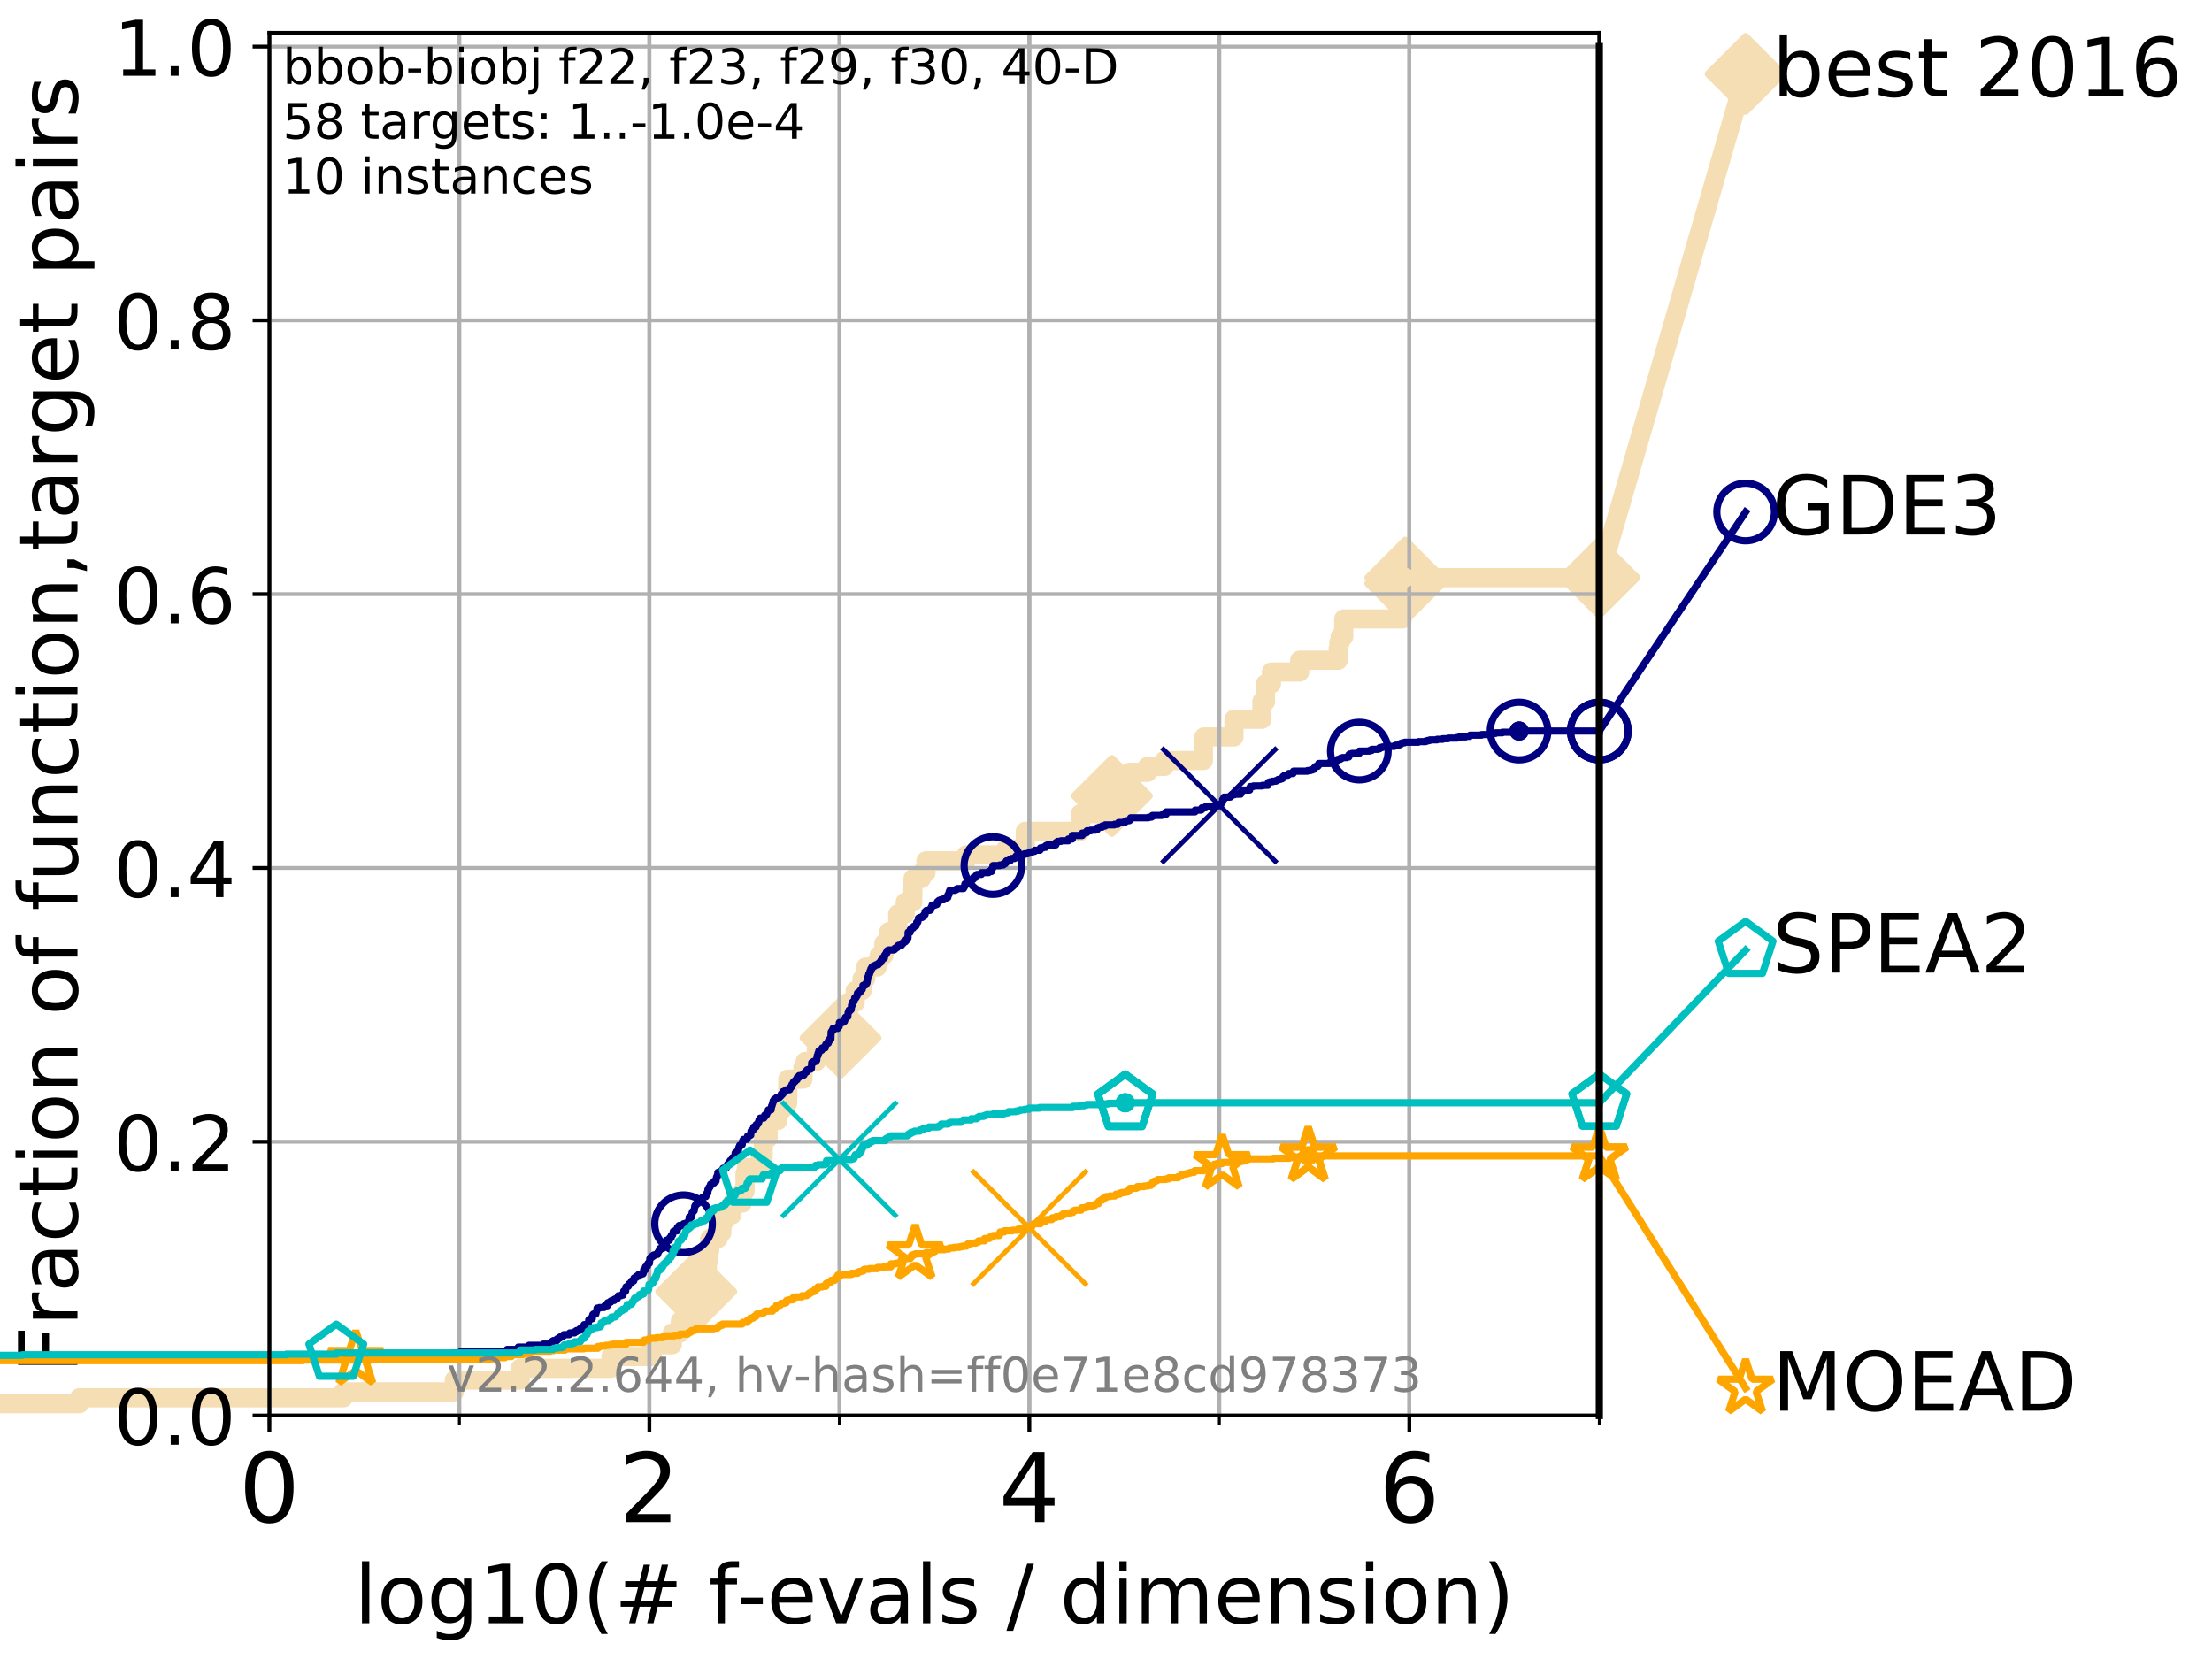 <?xml version="1.0" encoding="utf-8" standalone="no"?>
<!DOCTYPE svg PUBLIC "-//W3C//DTD SVG 1.1//EN"
  "http://www.w3.org/Graphics/SVG/1.1/DTD/svg11.dtd">
<!-- Created with matplotlib (http://matplotlib.org/) -->
<svg height="345.6pt" version="1.1" viewBox="0 0 460.8 345.6" width="460.8pt" xmlns="http://www.w3.org/2000/svg" xmlns:xlink="http://www.w3.org/1999/xlink">
 <defs>
  <style type="text/css">
*{stroke-linecap:butt;stroke-linejoin:round;}
  </style>
 </defs>
 <g id="figure_1">
  <g id="patch_1">
   <path d="M 0 345.6 
L 460.8 345.6 
L 460.8 0 
L 0 0 
z
" style="fill:#ffffff;"/>
  </g>
  <g id="axes_1">
   <g id="patch_2">
    <path d="M 56.12 294.88 
L 333.168 294.88 
L 333.168 6.845 
L 56.12 6.845 
z
" style="fill:#ffffff;"/>
   </g>
   <g id="line2d_1">
    <path d="M -1 292.422 
L 16.542 292.422 
L 16.542 291.192 
L 71.523 291.192 
L 71.523 289.963 
L 94.635 289.963 
L 94.635 287.505 
L 108.349 287.505 
L 108.349 285.046 
L 127.273 285.046 
L 127.273 282.588 
L 135.864 282.588 
L 135.864 280.129 
L 140.052 280.129 
L 140.052 277.671 
L 141.719 277.671 
L 141.719 275.212 
L 142.491 275.212 
L 142.491 273.983 
L 143.283 273.983 
L 143.283 272.754 
L 145.04 272.754 
L 145.04 269.066 
L 145.322 269.066 
L 145.322 265.378 
L 147.343 265.378 
L 147.343 262.92 
L 147.519 262.92 
L 147.519 260.461 
L 147.857 260.461 
L 147.857 258.003 
L 149.621 258.003 
L 149.621 256.774 
L 150.378 256.774 
L 150.378 254.315 
L 151.057 254.315 
L 151.057 253.086 
L 152.473 253.086 
L 152.473 250.627 
L 154.624 250.627 
L 154.624 248.169 
L 155.201 248.169 
L 155.201 244.481 
L 155.484 244.481 
L 155.484 243.252 
L 158.397 243.252 
L 158.397 240.794 
L 158.993 240.794 
L 158.993 237.106 
L 160.004 237.106 
L 160.004 233.418 
L 162.044 233.418 
L 162.044 230.96 
L 163.204 230.96 
L 163.204 229.73 
L 164.099 229.73 
L 164.106 224.814 
L 167.27 224.814 
L 167.27 222.355 
L 167.734 222.355 
L 167.734 221.126 
L 170.055 221.126 
L 170.055 218.667 
L 170.933 218.667 
L 170.933 216.209 
L 175.096 216.209 
L 175.096 212.521 
L 176.683 212.521 
L 176.683 208.833 
L 178.153 208.833 
L 178.153 206.375 
L 179.572 206.375 
L 179.572 203.916 
L 180.328 203.916 
L 180.328 201.458 
L 182.736 201.458 
L 182.736 200.229 
L 183.156 200.229 
L 183.156 199 
L 184.122 199 
L 184.122 196.541 
L 185.161 196.541 
L 185.161 194.083 
L 187.025 194.083 
L 187.025 190.395 
L 188.576 190.395 
L 188.576 187.936 
L 190.128 187.936 
L 190.193 183.019 
L 191.958 183.019 
L 191.958 181.79 
L 192.896 181.79 
L 192.896 179.332 
L 201.248 179.332 
L 201.248 178.103 
L 209.519 178.103 
L 209.519 176.873 
L 213.589 176.873 
L 213.589 173.186 
L 225.071 173.186 
L 225.071 169.498 
L 230.927 169.498 
L 230.927 165.81 
L 231.624 165.81 
L 231.624 162.122 
L 235.338 162.122 
L 235.338 160.893 
L 239.036 160.893 
L 239.036 159.664 
L 242.562 159.664 
L 242.562 158.435 
L 250.684 158.435 
L 250.684 154.747 
L 250.802 154.747 
L 250.802 153.518 
L 257.058 153.518 
L 257.058 149.83 
L 262.882 149.83 
L 262.882 146.142 
L 263.623 146.142 
L 263.623 142.455 
L 264.865 142.455 
L 264.865 139.996 
L 270.739 139.996 
L 270.739 137.538 
L 278.761 137.538 
L 278.761 135.079 
L 278.916 135.079 
L 278.916 133.85 
L 279.179 133.85 
L 279.179 132.621 
L 279.924 132.621 
L 279.924 128.933 
L 292.137 128.933 
L 292.226 122.787 
L 292.445 122.787 
L 292.445 121.558 
L 292.74 121.558 
L 292.74 120.328 
L 333.168 120.328 
L 333.168 120.328 
" style="fill:none;stroke:#f5deb3;stroke-linecap:square;stroke-width:4;"/>
   </g>
   <g id="line2d_2">
    <defs>
     <path d="M -0 7.778 
L 7.778 0 
L 0 -7.778 
L -7.778 -0 
z
" id="m93a4b404ae" style="stroke:#f5deb3;stroke-linejoin:miter;stroke-width:1.5;"/>
    </defs>
    <g>
     <use style="fill:#f5deb3;stroke:#f5deb3;stroke-linejoin:miter;stroke-width:1.5;" x="145.04" xlink:href="#m93a4b404ae" y="269.066"/>
     <use style="fill:#f5deb3;stroke:#f5deb3;stroke-linejoin:miter;stroke-width:1.5;" x="175.096" xlink:href="#m93a4b404ae" y="216.209"/>
     <use style="fill:#f5deb3;stroke:#f5deb3;stroke-linejoin:miter;stroke-width:1.5;" x="231.624" xlink:href="#m93a4b404ae" y="165.81"/>
     <use style="fill:#f5deb3;stroke:#f5deb3;stroke-linejoin:miter;stroke-width:1.5;" x="292.74" xlink:href="#m93a4b404ae" y="121.558"/>
     <use style="fill:#f5deb3;stroke:#f5deb3;stroke-linejoin:miter;stroke-width:1.5;" x="292.74" xlink:href="#m93a4b404ae" y="120.328"/>
     <use style="fill:#f5deb3;stroke:#f5deb3;stroke-linejoin:miter;stroke-width:1.5;" x="333.168" xlink:href="#m93a4b404ae" y="120.328"/>
    </g>
   </g>
   <g id="line2d_3">
    <path style="fill:none;stroke:#f5deb3;stroke-linecap:square;stroke-width:4;"/>
    <g/>
   </g>
   <g id="line2d_4">
    <path d="M 333.168 120.328 
L 363.643 15.401 
" style="fill:none;stroke:#f5deb3;stroke-linecap:square;stroke-width:4;"/>
    <g>
     <use style="fill:#f5deb3;stroke:#f5deb3;stroke-linejoin:miter;stroke-width:1.5;" x="333.168" xlink:href="#m93a4b404ae" y="120.328"/>
     <use style="fill:#f5deb3;stroke:#f5deb3;stroke-linejoin:miter;stroke-width:1.5;" x="363.643" xlink:href="#m93a4b404ae" y="15.401"/>
    </g>
   </g>
   <g id="matplotlib.axis_1">
    <g id="xtick_1">
     <g id="line2d_5">
      <path clip-path="url(#p97dc810242)" d="M 56.12 294.88 
L 56.12 6.845 
" style="fill:none;stroke:#b0b0b0;stroke-linecap:square;stroke-width:0.8;"/>
     </g>
     <g id="line2d_6">
      <defs>
       <path d="M 0 0 
L 0 3.5 
" id="md558041f48" style="stroke:#000000;stroke-width:0.8;"/>
      </defs>
      <g>
       <use style="stroke:#000000;stroke-width:0.8;" x="56.12" xlink:href="#md558041f48" y="294.88"/>
      </g>
     </g>
     <g id="text_1">
      <!-- 0 -->
      <defs>
       <path d="M 31.781 66.406 
Q 24.172 66.406 20.328 58.906 
Q 16.5 51.422 16.5 36.375 
Q 16.5 21.391 20.328 13.891 
Q 24.172 6.391 31.781 6.391 
Q 39.453 6.391 43.281 13.891 
Q 47.125 21.391 47.125 36.375 
Q 47.125 51.422 43.281 58.906 
Q 39.453 66.406 31.781 66.406 
z
M 31.781 74.219 
Q 44.047 74.219 50.516 64.516 
Q 56.984 54.828 56.984 36.375 
Q 56.984 17.969 50.516 8.266 
Q 44.047 -1.422 31.781 -1.422 
Q 19.531 -1.422 13.062 8.266 
Q 6.594 17.969 6.594 36.375 
Q 6.594 54.828 13.062 64.516 
Q 19.531 74.219 31.781 74.219 
z
" id="DejaVuSans-30"/>
      </defs>
      <g transform="translate(49.758 317.077)scale(0.2 -0.2)">
       <use xlink:href="#DejaVuSans-30"/>
      </g>
     </g>
    </g>
    <g id="xtick_2">
     <g id="line2d_7">
      <path clip-path="url(#p97dc810242)" d="M 135.277 294.88 
L 135.277 6.845 
" style="fill:none;stroke:#b0b0b0;stroke-linecap:square;stroke-width:0.8;"/>
     </g>
     <g id="line2d_8">
      <g>
       <use style="stroke:#000000;stroke-width:0.8;" x="135.277" xlink:href="#md558041f48" y="294.88"/>
      </g>
     </g>
     <g id="text_2">
      <!-- 2 -->
      <defs>
       <path d="M 19.188 8.297 
L 53.609 8.297 
L 53.609 0 
L 7.328 0 
L 7.328 8.297 
Q 12.938 14.109 22.625 23.891 
Q 32.328 33.688 34.812 36.531 
Q 39.547 41.844 41.422 45.531 
Q 43.312 49.219 43.312 52.781 
Q 43.312 58.594 39.234 62.25 
Q 35.156 65.922 28.609 65.922 
Q 23.969 65.922 18.812 64.312 
Q 13.672 62.703 7.812 59.422 
L 7.812 69.391 
Q 13.766 71.781 18.938 73 
Q 24.125 74.219 28.422 74.219 
Q 39.75 74.219 46.484 68.547 
Q 53.219 62.891 53.219 53.422 
Q 53.219 48.922 51.531 44.891 
Q 49.859 40.875 45.406 35.406 
Q 44.188 33.984 37.641 27.219 
Q 31.109 20.453 19.188 8.297 
z
" id="DejaVuSans-32"/>
      </defs>
      <g transform="translate(128.914 317.077)scale(0.2 -0.2)">
       <use xlink:href="#DejaVuSans-32"/>
      </g>
     </g>
    </g>
    <g id="xtick_3">
     <g id="line2d_9">
      <path clip-path="url(#p97dc810242)" d="M 214.433 294.88 
L 214.433 6.845 
" style="fill:none;stroke:#b0b0b0;stroke-linecap:square;stroke-width:0.8;"/>
     </g>
     <g id="line2d_10">
      <g>
       <use style="stroke:#000000;stroke-width:0.8;" x="214.433" xlink:href="#md558041f48" y="294.88"/>
      </g>
     </g>
     <g id="text_3">
      <!-- 4 -->
      <defs>
       <path d="M 37.797 64.312 
L 12.891 25.391 
L 37.797 25.391 
z
M 35.203 72.906 
L 47.609 72.906 
L 47.609 25.391 
L 58.016 25.391 
L 58.016 17.188 
L 47.609 17.188 
L 47.609 0 
L 37.797 0 
L 37.797 17.188 
L 4.891 17.188 
L 4.891 26.703 
z
" id="DejaVuSans-34"/>
      </defs>
      <g transform="translate(208.071 317.077)scale(0.2 -0.2)">
       <use xlink:href="#DejaVuSans-34"/>
      </g>
     </g>
    </g>
    <g id="xtick_4">
     <g id="line2d_11">
      <path clip-path="url(#p97dc810242)" d="M 293.59 294.88 
L 293.59 6.845 
" style="fill:none;stroke:#b0b0b0;stroke-linecap:square;stroke-width:0.8;"/>
     </g>
     <g id="line2d_12">
      <g>
       <use style="stroke:#000000;stroke-width:0.8;" x="293.59" xlink:href="#md558041f48" y="294.88"/>
      </g>
     </g>
     <g id="text_4">
      <!-- 6 -->
      <defs>
       <path d="M 33.016 40.375 
Q 26.375 40.375 22.484 35.828 
Q 18.609 31.297 18.609 23.391 
Q 18.609 15.531 22.484 10.953 
Q 26.375 6.391 33.016 6.391 
Q 39.656 6.391 43.531 10.953 
Q 47.406 15.531 47.406 23.391 
Q 47.406 31.297 43.531 35.828 
Q 39.656 40.375 33.016 40.375 
z
M 52.594 71.297 
L 52.594 62.312 
Q 48.875 64.062 45.094 64.984 
Q 41.312 65.922 37.594 65.922 
Q 27.828 65.922 22.672 59.328 
Q 17.531 52.734 16.797 39.406 
Q 19.672 43.656 24.016 45.922 
Q 28.375 48.188 33.594 48.188 
Q 44.578 48.188 50.953 41.516 
Q 57.328 34.859 57.328 23.391 
Q 57.328 12.156 50.688 5.359 
Q 44.047 -1.422 33.016 -1.422 
Q 20.359 -1.422 13.672 8.266 
Q 6.984 17.969 6.984 36.375 
Q 6.984 53.656 15.188 63.938 
Q 23.391 74.219 37.203 74.219 
Q 40.922 74.219 44.703 73.484 
Q 48.484 72.75 52.594 71.297 
z
" id="DejaVuSans-36"/>
      </defs>
      <g transform="translate(287.227 317.077)scale(0.2 -0.2)">
       <use xlink:href="#DejaVuSans-36"/>
      </g>
     </g>
    </g>
    <g id="xtick_5">
     <g id="line2d_13">
      <path clip-path="url(#p97dc810242)" d="M 56.12 294.88 
L 56.12 6.845 
" style="fill:none;stroke:#b0b0b0;stroke-linecap:square;stroke-width:0.8;"/>
     </g>
     <g id="line2d_14">
      <defs>
       <path d="M 0 0 
L 0 2 
" id="md4762a7c6b" style="stroke:#000000;stroke-width:0.6;"/>
      </defs>
      <g>
       <use style="stroke:#000000;stroke-width:0.6;" x="56.12" xlink:href="#md4762a7c6b" y="294.88"/>
      </g>
     </g>
    </g>
    <g id="xtick_6">
     <g id="line2d_15">
      <path clip-path="url(#p97dc810242)" d="M 95.698 294.88 
L 95.698 6.845 
" style="fill:none;stroke:#b0b0b0;stroke-linecap:square;stroke-width:0.8;"/>
     </g>
     <g id="line2d_16">
      <g>
       <use style="stroke:#000000;stroke-width:0.6;" x="95.698" xlink:href="#md4762a7c6b" y="294.88"/>
      </g>
     </g>
    </g>
    <g id="xtick_7">
     <g id="line2d_17">
      <path clip-path="url(#p97dc810242)" d="M 135.277 294.88 
L 135.277 6.845 
" style="fill:none;stroke:#b0b0b0;stroke-linecap:square;stroke-width:0.8;"/>
     </g>
     <g id="line2d_18">
      <g>
       <use style="stroke:#000000;stroke-width:0.6;" x="135.277" xlink:href="#md4762a7c6b" y="294.88"/>
      </g>
     </g>
    </g>
    <g id="xtick_8">
     <g id="line2d_19">
      <path clip-path="url(#p97dc810242)" d="M 174.855 294.88 
L 174.855 6.845 
" style="fill:none;stroke:#b0b0b0;stroke-linecap:square;stroke-width:0.8;"/>
     </g>
     <g id="line2d_20">
      <g>
       <use style="stroke:#000000;stroke-width:0.6;" x="174.855" xlink:href="#md4762a7c6b" y="294.88"/>
      </g>
     </g>
    </g>
    <g id="xtick_9">
     <g id="line2d_21">
      <path clip-path="url(#p97dc810242)" d="M 214.433 294.88 
L 214.433 6.845 
" style="fill:none;stroke:#b0b0b0;stroke-linecap:square;stroke-width:0.8;"/>
     </g>
     <g id="line2d_22">
      <g>
       <use style="stroke:#000000;stroke-width:0.6;" x="214.433" xlink:href="#md4762a7c6b" y="294.88"/>
      </g>
     </g>
    </g>
    <g id="xtick_10">
     <g id="line2d_23">
      <path clip-path="url(#p97dc810242)" d="M 254.011 294.88 
L 254.011 6.845 
" style="fill:none;stroke:#b0b0b0;stroke-linecap:square;stroke-width:0.8;"/>
     </g>
     <g id="line2d_24">
      <g>
       <use style="stroke:#000000;stroke-width:0.6;" x="254.011" xlink:href="#md4762a7c6b" y="294.88"/>
      </g>
     </g>
    </g>
    <g id="xtick_11">
     <g id="line2d_25">
      <path clip-path="url(#p97dc810242)" d="M 293.59 294.88 
L 293.59 6.845 
" style="fill:none;stroke:#b0b0b0;stroke-linecap:square;stroke-width:0.8;"/>
     </g>
     <g id="line2d_26">
      <g>
       <use style="stroke:#000000;stroke-width:0.6;" x="293.59" xlink:href="#md4762a7c6b" y="294.88"/>
      </g>
     </g>
    </g>
    <g id="xtick_12">
     <g id="line2d_27">
      <path clip-path="url(#p97dc810242)" d="M 333.168 294.88 
L 333.168 6.845 
" style="fill:none;stroke:#b0b0b0;stroke-linecap:square;stroke-width:0.8;"/>
     </g>
     <g id="line2d_28">
      <g>
       <use style="stroke:#000000;stroke-width:0.6;" x="333.168" xlink:href="#md4762a7c6b" y="294.88"/>
      </g>
     </g>
    </g>
    <g id="text_5">
     <!-- log10(# f-evals / dimension) -->
     <defs>
      <path d="M 9.422 75.984 
L 18.406 75.984 
L 18.406 0 
L 9.422 0 
z
" id="DejaVuSans-6c"/>
      <path d="M 30.609 48.391 
Q 23.391 48.391 19.188 42.75 
Q 14.984 37.109 14.984 27.297 
Q 14.984 17.484 19.156 11.844 
Q 23.344 6.203 30.609 6.203 
Q 37.797 6.203 41.984 11.859 
Q 46.188 17.531 46.188 27.297 
Q 46.188 37.016 41.984 42.703 
Q 37.797 48.391 30.609 48.391 
z
M 30.609 56 
Q 42.328 56 49.016 48.375 
Q 55.719 40.766 55.719 27.297 
Q 55.719 13.875 49.016 6.219 
Q 42.328 -1.422 30.609 -1.422 
Q 18.844 -1.422 12.172 6.219 
Q 5.516 13.875 5.516 27.297 
Q 5.516 40.766 12.172 48.375 
Q 18.844 56 30.609 56 
z
" id="DejaVuSans-6f"/>
      <path d="M 45.406 27.984 
Q 45.406 37.75 41.375 43.109 
Q 37.359 48.484 30.078 48.484 
Q 22.859 48.484 18.828 43.109 
Q 14.797 37.75 14.797 27.984 
Q 14.797 18.266 18.828 12.891 
Q 22.859 7.516 30.078 7.516 
Q 37.359 7.516 41.375 12.891 
Q 45.406 18.266 45.406 27.984 
z
M 54.391 6.781 
Q 54.391 -7.172 48.188 -13.984 
Q 42 -20.797 29.203 -20.797 
Q 24.469 -20.797 20.266 -20.094 
Q 16.062 -19.391 12.109 -17.922 
L 12.109 -9.188 
Q 16.062 -11.328 19.922 -12.344 
Q 23.781 -13.375 27.781 -13.375 
Q 36.625 -13.375 41.016 -8.766 
Q 45.406 -4.156 45.406 5.172 
L 45.406 9.625 
Q 42.625 4.781 38.281 2.391 
Q 33.938 0 27.875 0 
Q 17.828 0 11.672 7.656 
Q 5.516 15.328 5.516 27.984 
Q 5.516 40.672 11.672 48.328 
Q 17.828 56 27.875 56 
Q 33.938 56 38.281 53.609 
Q 42.625 51.219 45.406 46.391 
L 45.406 54.688 
L 54.391 54.688 
z
" id="DejaVuSans-67"/>
      <path d="M 12.406 8.297 
L 28.516 8.297 
L 28.516 63.922 
L 10.984 60.406 
L 10.984 69.391 
L 28.422 72.906 
L 38.281 72.906 
L 38.281 8.297 
L 54.391 8.297 
L 54.391 0 
L 12.406 0 
z
" id="DejaVuSans-31"/>
      <path d="M 31 75.875 
Q 24.469 64.656 21.281 53.656 
Q 18.109 42.672 18.109 31.391 
Q 18.109 20.125 21.312 9.062 
Q 24.516 -2 31 -13.188 
L 23.188 -13.188 
Q 15.875 -1.703 12.234 9.375 
Q 8.594 20.453 8.594 31.391 
Q 8.594 42.281 12.203 53.312 
Q 15.828 64.359 23.188 75.875 
z
" id="DejaVuSans-28"/>
      <path d="M 51.125 44 
L 36.922 44 
L 32.812 27.688 
L 47.125 27.688 
z
M 43.797 71.781 
L 38.719 51.516 
L 52.984 51.516 
L 58.109 71.781 
L 65.922 71.781 
L 60.891 51.516 
L 76.125 51.516 
L 76.125 44 
L 58.984 44 
L 54.984 27.688 
L 70.516 27.688 
L 70.516 20.219 
L 53.078 20.219 
L 48 0 
L 40.188 0 
L 45.219 20.219 
L 30.906 20.219 
L 25.875 0 
L 18.016 0 
L 23.094 20.219 
L 7.719 20.219 
L 7.719 27.688 
L 24.906 27.688 
L 29 44 
L 13.281 44 
L 13.281 51.516 
L 30.906 51.516 
L 35.891 71.781 
z
" id="DejaVuSans-23"/>
      <path id="DejaVuSans-20"/>
      <path d="M 37.109 75.984 
L 37.109 68.5 
L 28.516 68.5 
Q 23.688 68.5 21.797 66.547 
Q 19.922 64.594 19.922 59.516 
L 19.922 54.688 
L 34.719 54.688 
L 34.719 47.703 
L 19.922 47.703 
L 19.922 0 
L 10.891 0 
L 10.891 47.703 
L 2.297 47.703 
L 2.297 54.688 
L 10.891 54.688 
L 10.891 58.5 
Q 10.891 67.625 15.141 71.797 
Q 19.391 75.984 28.609 75.984 
z
" id="DejaVuSans-66"/>
      <path d="M 4.891 31.391 
L 31.203 31.391 
L 31.203 23.391 
L 4.891 23.391 
z
" id="DejaVuSans-2d"/>
      <path d="M 56.203 29.594 
L 56.203 25.203 
L 14.891 25.203 
Q 15.484 15.922 20.484 11.062 
Q 25.484 6.203 34.422 6.203 
Q 39.594 6.203 44.453 7.469 
Q 49.312 8.734 54.109 11.281 
L 54.109 2.781 
Q 49.266 0.734 44.188 -0.344 
Q 39.109 -1.422 33.891 -1.422 
Q 20.797 -1.422 13.156 6.188 
Q 5.516 13.812 5.516 26.812 
Q 5.516 40.234 12.766 48.109 
Q 20.016 56 32.328 56 
Q 43.359 56 49.781 48.891 
Q 56.203 41.797 56.203 29.594 
z
M 47.219 32.234 
Q 47.125 39.594 43.094 43.984 
Q 39.062 48.391 32.422 48.391 
Q 24.906 48.391 20.391 44.141 
Q 15.875 39.891 15.188 32.172 
z
" id="DejaVuSans-65"/>
      <path d="M 2.984 54.688 
L 12.5 54.688 
L 29.594 8.797 
L 46.688 54.688 
L 56.203 54.688 
L 35.688 0 
L 23.484 0 
z
" id="DejaVuSans-76"/>
      <path d="M 34.281 27.484 
Q 23.391 27.484 19.188 25 
Q 14.984 22.516 14.984 16.5 
Q 14.984 11.719 18.141 8.906 
Q 21.297 6.109 26.703 6.109 
Q 34.188 6.109 38.703 11.406 
Q 43.219 16.703 43.219 25.484 
L 43.219 27.484 
z
M 52.203 31.203 
L 52.203 0 
L 43.219 0 
L 43.219 8.297 
Q 40.141 3.328 35.547 0.953 
Q 30.953 -1.422 24.312 -1.422 
Q 15.922 -1.422 10.953 3.297 
Q 6 8.016 6 15.922 
Q 6 25.141 12.172 29.828 
Q 18.359 34.516 30.609 34.516 
L 43.219 34.516 
L 43.219 35.406 
Q 43.219 41.609 39.141 45 
Q 35.062 48.391 27.688 48.391 
Q 23 48.391 18.547 47.266 
Q 14.109 46.141 10.016 43.891 
L 10.016 52.203 
Q 14.938 54.109 19.578 55.047 
Q 24.219 56 28.609 56 
Q 40.484 56 46.344 49.844 
Q 52.203 43.703 52.203 31.203 
z
" id="DejaVuSans-61"/>
      <path d="M 44.281 53.078 
L 44.281 44.578 
Q 40.484 46.531 36.375 47.5 
Q 32.281 48.484 27.875 48.484 
Q 21.188 48.484 17.844 46.438 
Q 14.5 44.391 14.5 40.281 
Q 14.5 37.156 16.891 35.375 
Q 19.281 33.594 26.516 31.984 
L 29.594 31.297 
Q 39.156 29.25 43.188 25.516 
Q 47.219 21.781 47.219 15.094 
Q 47.219 7.469 41.188 3.016 
Q 35.156 -1.422 24.609 -1.422 
Q 20.219 -1.422 15.453 -0.562 
Q 10.688 0.297 5.422 2 
L 5.422 11.281 
Q 10.406 8.688 15.234 7.391 
Q 20.062 6.109 24.812 6.109 
Q 31.156 6.109 34.562 8.281 
Q 37.984 10.453 37.984 14.406 
Q 37.984 18.062 35.516 20.016 
Q 33.062 21.969 24.703 23.781 
L 21.578 24.516 
Q 13.234 26.266 9.516 29.906 
Q 5.812 33.547 5.812 39.891 
Q 5.812 47.609 11.281 51.797 
Q 16.75 56 26.812 56 
Q 31.781 56 36.172 55.266 
Q 40.578 54.547 44.281 53.078 
z
" id="DejaVuSans-73"/>
      <path d="M 25.391 72.906 
L 33.688 72.906 
L 8.297 -9.281 
L 0 -9.281 
z
" id="DejaVuSans-2f"/>
      <path d="M 45.406 46.391 
L 45.406 75.984 
L 54.391 75.984 
L 54.391 0 
L 45.406 0 
L 45.406 8.203 
Q 42.578 3.328 38.25 0.953 
Q 33.938 -1.422 27.875 -1.422 
Q 17.969 -1.422 11.734 6.484 
Q 5.516 14.406 5.516 27.297 
Q 5.516 40.188 11.734 48.094 
Q 17.969 56 27.875 56 
Q 33.938 56 38.25 53.625 
Q 42.578 51.266 45.406 46.391 
z
M 14.797 27.297 
Q 14.797 17.391 18.875 11.75 
Q 22.953 6.109 30.078 6.109 
Q 37.203 6.109 41.297 11.75 
Q 45.406 17.391 45.406 27.297 
Q 45.406 37.203 41.297 42.844 
Q 37.203 48.484 30.078 48.484 
Q 22.953 48.484 18.875 42.844 
Q 14.797 37.203 14.797 27.297 
z
" id="DejaVuSans-64"/>
      <path d="M 9.422 54.688 
L 18.406 54.688 
L 18.406 0 
L 9.422 0 
z
M 9.422 75.984 
L 18.406 75.984 
L 18.406 64.594 
L 9.422 64.594 
z
" id="DejaVuSans-69"/>
      <path d="M 52 44.188 
Q 55.375 50.25 60.062 53.125 
Q 64.75 56 71.094 56 
Q 79.641 56 84.281 50.016 
Q 88.922 44.047 88.922 33.016 
L 88.922 0 
L 79.891 0 
L 79.891 32.719 
Q 79.891 40.578 77.094 44.375 
Q 74.312 48.188 68.609 48.188 
Q 61.625 48.188 57.562 43.547 
Q 53.516 38.922 53.516 30.906 
L 53.516 0 
L 44.484 0 
L 44.484 32.719 
Q 44.484 40.625 41.703 44.406 
Q 38.922 48.188 33.109 48.188 
Q 26.219 48.188 22.156 43.531 
Q 18.109 38.875 18.109 30.906 
L 18.109 0 
L 9.078 0 
L 9.078 54.688 
L 18.109 54.688 
L 18.109 46.188 
Q 21.188 51.219 25.484 53.609 
Q 29.781 56 35.688 56 
Q 41.656 56 45.828 52.969 
Q 50 49.953 52 44.188 
z
" id="DejaVuSans-6d"/>
      <path d="M 54.891 33.016 
L 54.891 0 
L 45.906 0 
L 45.906 32.719 
Q 45.906 40.484 42.875 44.328 
Q 39.844 48.188 33.797 48.188 
Q 26.516 48.188 22.312 43.547 
Q 18.109 38.922 18.109 30.906 
L 18.109 0 
L 9.078 0 
L 9.078 54.688 
L 18.109 54.688 
L 18.109 46.188 
Q 21.344 51.125 25.703 53.562 
Q 30.078 56 35.797 56 
Q 45.219 56 50.047 50.172 
Q 54.891 44.344 54.891 33.016 
z
" id="DejaVuSans-6e"/>
      <path d="M 8.016 75.875 
L 15.828 75.875 
Q 23.141 64.359 26.781 53.312 
Q 30.422 42.281 30.422 31.391 
Q 30.422 20.453 26.781 9.375 
Q 23.141 -1.703 15.828 -13.188 
L 8.016 -13.188 
Q 14.5 -2 17.703 9.062 
Q 20.906 20.125 20.906 31.391 
Q 20.906 42.672 17.703 53.656 
Q 14.5 64.656 8.016 75.875 
z
" id="DejaVuSans-29"/>
     </defs>
     <g transform="translate(73.803 338.154)scale(0.17 -0.17)">
      <use xlink:href="#DejaVuSans-6c"/>
      <use x="27.783" xlink:href="#DejaVuSans-6f"/>
      <use x="88.965" xlink:href="#DejaVuSans-67"/>
      <use x="152.441" xlink:href="#DejaVuSans-31"/>
      <use x="216.064" xlink:href="#DejaVuSans-30"/>
      <use x="279.688" xlink:href="#DejaVuSans-28"/>
      <use x="318.701" xlink:href="#DejaVuSans-23"/>
      <use x="402.49" xlink:href="#DejaVuSans-20"/>
      <use x="434.277" xlink:href="#DejaVuSans-66"/>
      <use x="469.404" xlink:href="#DejaVuSans-2d"/>
      <use x="505.488" xlink:href="#DejaVuSans-65"/>
      <use x="567.012" xlink:href="#DejaVuSans-76"/>
      <use x="626.191" xlink:href="#DejaVuSans-61"/>
      <use x="687.471" xlink:href="#DejaVuSans-6c"/>
      <use x="715.254" xlink:href="#DejaVuSans-73"/>
      <use x="767.354" xlink:href="#DejaVuSans-20"/>
      <use x="799.141" xlink:href="#DejaVuSans-2f"/>
      <use x="832.832" xlink:href="#DejaVuSans-20"/>
      <use x="864.619" xlink:href="#DejaVuSans-64"/>
      <use x="928.096" xlink:href="#DejaVuSans-69"/>
      <use x="955.879" xlink:href="#DejaVuSans-6d"/>
      <use x="1053.291" xlink:href="#DejaVuSans-65"/>
      <use x="1114.814" xlink:href="#DejaVuSans-6e"/>
      <use x="1178.193" xlink:href="#DejaVuSans-73"/>
      <use x="1230.293" xlink:href="#DejaVuSans-69"/>
      <use x="1258.076" xlink:href="#DejaVuSans-6f"/>
      <use x="1319.258" xlink:href="#DejaVuSans-6e"/>
      <use x="1382.637" xlink:href="#DejaVuSans-29"/>
     </g>
    </g>
   </g>
   <g id="matplotlib.axis_2">
    <g id="ytick_1">
     <g id="line2d_29">
      <path clip-path="url(#p97dc810242)" d="M 56.12 294.88 
L 333.168 294.88 
" style="fill:none;stroke:#b0b0b0;stroke-linecap:square;stroke-width:0.8;"/>
     </g>
     <g id="line2d_30">
      <defs>
       <path d="M 0 0 
L -3.5 0 
" id="m6260f3c0c7" style="stroke:#000000;stroke-width:0.8;"/>
      </defs>
      <g>
       <use style="stroke:#000000;stroke-width:0.8;" x="56.12" xlink:href="#m6260f3c0c7" y="294.88"/>
      </g>
     </g>
     <g id="text_6">
      <!-- 0.0 -->
      <defs>
       <path d="M 10.688 12.406 
L 21 12.406 
L 21 0 
L 10.688 0 
z
" id="DejaVuSans-2e"/>
      </defs>
      <g transform="translate(23.675 300.959)scale(0.16 -0.16)">
       <use xlink:href="#DejaVuSans-30"/>
       <use x="63.623" xlink:href="#DejaVuSans-2e"/>
       <use x="95.41" xlink:href="#DejaVuSans-30"/>
      </g>
     </g>
    </g>
    <g id="ytick_2">
     <g id="line2d_31">
      <path clip-path="url(#p97dc810242)" d="M 56.12 237.843 
L 333.168 237.843 
" style="fill:none;stroke:#b0b0b0;stroke-linecap:square;stroke-width:0.8;"/>
     </g>
     <g id="line2d_32">
      <g>
       <use style="stroke:#000000;stroke-width:0.8;" x="56.12" xlink:href="#m6260f3c0c7" y="237.843"/>
      </g>
     </g>
     <g id="text_7">
      <!-- 0.2 -->
      <g transform="translate(23.675 243.922)scale(0.16 -0.16)">
       <use xlink:href="#DejaVuSans-30"/>
       <use x="63.623" xlink:href="#DejaVuSans-2e"/>
       <use x="95.41" xlink:href="#DejaVuSans-32"/>
      </g>
     </g>
    </g>
    <g id="ytick_3">
     <g id="line2d_33">
      <path clip-path="url(#p97dc810242)" d="M 56.12 180.807 
L 333.168 180.807 
" style="fill:none;stroke:#b0b0b0;stroke-linecap:square;stroke-width:0.8;"/>
     </g>
     <g id="line2d_34">
      <g>
       <use style="stroke:#000000;stroke-width:0.8;" x="56.12" xlink:href="#m6260f3c0c7" y="180.807"/>
      </g>
     </g>
     <g id="text_8">
      <!-- 0.4 -->
      <g transform="translate(23.675 186.886)scale(0.16 -0.16)">
       <use xlink:href="#DejaVuSans-30"/>
       <use x="63.623" xlink:href="#DejaVuSans-2e"/>
       <use x="95.41" xlink:href="#DejaVuSans-34"/>
      </g>
     </g>
    </g>
    <g id="ytick_4">
     <g id="line2d_35">
      <path clip-path="url(#p97dc810242)" d="M 56.12 123.77 
L 333.168 123.77 
" style="fill:none;stroke:#b0b0b0;stroke-linecap:square;stroke-width:0.8;"/>
     </g>
     <g id="line2d_36">
      <g>
       <use style="stroke:#000000;stroke-width:0.8;" x="56.12" xlink:href="#m6260f3c0c7" y="123.77"/>
      </g>
     </g>
     <g id="text_9">
      <!-- 0.6 -->
      <g transform="translate(23.675 129.849)scale(0.16 -0.16)">
       <use xlink:href="#DejaVuSans-30"/>
       <use x="63.623" xlink:href="#DejaVuSans-2e"/>
       <use x="95.41" xlink:href="#DejaVuSans-36"/>
      </g>
     </g>
    </g>
    <g id="ytick_5">
     <g id="line2d_37">
      <path clip-path="url(#p97dc810242)" d="M 56.12 66.734 
L 333.168 66.734 
" style="fill:none;stroke:#b0b0b0;stroke-linecap:square;stroke-width:0.8;"/>
     </g>
     <g id="line2d_38">
      <g>
       <use style="stroke:#000000;stroke-width:0.8;" x="56.12" xlink:href="#m6260f3c0c7" y="66.734"/>
      </g>
     </g>
     <g id="text_10">
      <!-- 0.8 -->
      <defs>
       <path d="M 31.781 34.625 
Q 24.75 34.625 20.719 30.859 
Q 16.703 27.094 16.703 20.516 
Q 16.703 13.922 20.719 10.156 
Q 24.75 6.391 31.781 6.391 
Q 38.812 6.391 42.859 10.172 
Q 46.922 13.969 46.922 20.516 
Q 46.922 27.094 42.891 30.859 
Q 38.875 34.625 31.781 34.625 
z
M 21.922 38.812 
Q 15.578 40.375 12.031 44.719 
Q 8.5 49.078 8.5 55.328 
Q 8.5 64.062 14.719 69.141 
Q 20.953 74.219 31.781 74.219 
Q 42.672 74.219 48.875 69.141 
Q 55.078 64.062 55.078 55.328 
Q 55.078 49.078 51.531 44.719 
Q 48 40.375 41.703 38.812 
Q 48.828 37.156 52.797 32.312 
Q 56.781 27.484 56.781 20.516 
Q 56.781 9.906 50.312 4.234 
Q 43.844 -1.422 31.781 -1.422 
Q 19.734 -1.422 13.25 4.234 
Q 6.781 9.906 6.781 20.516 
Q 6.781 27.484 10.781 32.312 
Q 14.797 37.156 21.922 38.812 
z
M 18.312 54.391 
Q 18.312 48.734 21.844 45.562 
Q 25.391 42.391 31.781 42.391 
Q 38.141 42.391 41.719 45.562 
Q 45.312 48.734 45.312 54.391 
Q 45.312 60.062 41.719 63.234 
Q 38.141 66.406 31.781 66.406 
Q 25.391 66.406 21.844 63.234 
Q 18.312 60.062 18.312 54.391 
z
" id="DejaVuSans-38"/>
      </defs>
      <g transform="translate(23.675 72.812)scale(0.16 -0.16)">
       <use xlink:href="#DejaVuSans-30"/>
       <use x="63.623" xlink:href="#DejaVuSans-2e"/>
       <use x="95.41" xlink:href="#DejaVuSans-38"/>
      </g>
     </g>
    </g>
    <g id="ytick_6">
     <g id="line2d_39">
      <path clip-path="url(#p97dc810242)" d="M 56.12 9.697 
L 333.168 9.697 
" style="fill:none;stroke:#b0b0b0;stroke-linecap:square;stroke-width:0.8;"/>
     </g>
     <g id="line2d_40">
      <g>
       <use style="stroke:#000000;stroke-width:0.8;" x="56.12" xlink:href="#m6260f3c0c7" y="9.697"/>
      </g>
     </g>
     <g id="text_11">
      <!-- 1.0 -->
      <g transform="translate(23.675 15.776)scale(0.16 -0.16)">
       <use xlink:href="#DejaVuSans-31"/>
       <use x="63.623" xlink:href="#DejaVuSans-2e"/>
       <use x="95.41" xlink:href="#DejaVuSans-30"/>
      </g>
     </g>
    </g>
    <g id="text_12">
     <!-- Fraction of function,target pairs -->
     <defs>
      <path d="M 9.812 72.906 
L 51.703 72.906 
L 51.703 64.594 
L 19.672 64.594 
L 19.672 43.109 
L 48.578 43.109 
L 48.578 34.812 
L 19.672 34.812 
L 19.672 0 
L 9.812 0 
z
" id="DejaVuSans-46"/>
      <path d="M 41.109 46.297 
Q 39.594 47.172 37.812 47.578 
Q 36.031 48 33.891 48 
Q 26.266 48 22.188 43.047 
Q 18.109 38.094 18.109 28.812 
L 18.109 0 
L 9.078 0 
L 9.078 54.688 
L 18.109 54.688 
L 18.109 46.188 
Q 20.953 51.172 25.484 53.578 
Q 30.031 56 36.531 56 
Q 37.453 56 38.578 55.875 
Q 39.703 55.766 41.062 55.516 
z
" id="DejaVuSans-72"/>
      <path d="M 48.781 52.594 
L 48.781 44.188 
Q 44.969 46.297 41.141 47.344 
Q 37.312 48.391 33.406 48.391 
Q 24.656 48.391 19.812 42.844 
Q 14.984 37.312 14.984 27.297 
Q 14.984 17.281 19.812 11.734 
Q 24.656 6.203 33.406 6.203 
Q 37.312 6.203 41.141 7.25 
Q 44.969 8.297 48.781 10.406 
L 48.781 2.094 
Q 45.016 0.344 40.984 -0.531 
Q 36.969 -1.422 32.422 -1.422 
Q 20.062 -1.422 12.781 6.344 
Q 5.516 14.109 5.516 27.297 
Q 5.516 40.672 12.859 48.328 
Q 20.219 56 33.016 56 
Q 37.156 56 41.109 55.141 
Q 45.062 54.297 48.781 52.594 
z
" id="DejaVuSans-63"/>
      <path d="M 18.312 70.219 
L 18.312 54.688 
L 36.812 54.688 
L 36.812 47.703 
L 18.312 47.703 
L 18.312 18.016 
Q 18.312 11.328 20.141 9.422 
Q 21.969 7.516 27.594 7.516 
L 36.812 7.516 
L 36.812 0 
L 27.594 0 
Q 17.188 0 13.234 3.875 
Q 9.281 7.766 9.281 18.016 
L 9.281 47.703 
L 2.688 47.703 
L 2.688 54.688 
L 9.281 54.688 
L 9.281 70.219 
z
" id="DejaVuSans-74"/>
      <path d="M 8.5 21.578 
L 8.5 54.688 
L 17.484 54.688 
L 17.484 21.922 
Q 17.484 14.156 20.5 10.266 
Q 23.531 6.391 29.594 6.391 
Q 36.859 6.391 41.078 11.031 
Q 45.312 15.672 45.312 23.688 
L 45.312 54.688 
L 54.297 54.688 
L 54.297 0 
L 45.312 0 
L 45.312 8.406 
Q 42.047 3.422 37.719 1 
Q 33.406 -1.422 27.688 -1.422 
Q 18.266 -1.422 13.375 4.438 
Q 8.5 10.297 8.5 21.578 
z
M 31.109 56 
z
" id="DejaVuSans-75"/>
      <path d="M 11.719 12.406 
L 22.016 12.406 
L 22.016 4 
L 14.016 -11.625 
L 7.719 -11.625 
L 11.719 4 
z
" id="DejaVuSans-2c"/>
      <path d="M 18.109 8.203 
L 18.109 -20.797 
L 9.078 -20.797 
L 9.078 54.688 
L 18.109 54.688 
L 18.109 46.391 
Q 20.953 51.266 25.266 53.625 
Q 29.594 56 35.594 56 
Q 45.562 56 51.781 48.094 
Q 58.016 40.188 58.016 27.297 
Q 58.016 14.406 51.781 6.484 
Q 45.562 -1.422 35.594 -1.422 
Q 29.594 -1.422 25.266 0.953 
Q 20.953 3.328 18.109 8.203 
z
M 48.688 27.297 
Q 48.688 37.203 44.609 42.844 
Q 40.531 48.484 33.406 48.484 
Q 26.266 48.484 22.188 42.844 
Q 18.109 37.203 18.109 27.297 
Q 18.109 17.391 22.188 11.75 
Q 26.266 6.109 33.406 6.109 
Q 40.531 6.109 44.609 11.75 
Q 48.688 17.391 48.688 27.297 
z
" id="DejaVuSans-70"/>
     </defs>
     <g transform="translate(16.14 286.002)rotate(-90)scale(0.17 -0.17)">
      <use xlink:href="#DejaVuSans-46"/>
      <use x="57.41" xlink:href="#DejaVuSans-72"/>
      <use x="98.523" xlink:href="#DejaVuSans-61"/>
      <use x="159.803" xlink:href="#DejaVuSans-63"/>
      <use x="214.783" xlink:href="#DejaVuSans-74"/>
      <use x="253.992" xlink:href="#DejaVuSans-69"/>
      <use x="281.775" xlink:href="#DejaVuSans-6f"/>
      <use x="342.957" xlink:href="#DejaVuSans-6e"/>
      <use x="406.336" xlink:href="#DejaVuSans-20"/>
      <use x="438.123" xlink:href="#DejaVuSans-6f"/>
      <use x="499.305" xlink:href="#DejaVuSans-66"/>
      <use x="534.51" xlink:href="#DejaVuSans-20"/>
      <use x="566.297" xlink:href="#DejaVuSans-66"/>
      <use x="601.502" xlink:href="#DejaVuSans-75"/>
      <use x="664.881" xlink:href="#DejaVuSans-6e"/>
      <use x="728.26" xlink:href="#DejaVuSans-63"/>
      <use x="783.24" xlink:href="#DejaVuSans-74"/>
      <use x="822.449" xlink:href="#DejaVuSans-69"/>
      <use x="850.232" xlink:href="#DejaVuSans-6f"/>
      <use x="911.414" xlink:href="#DejaVuSans-6e"/>
      <use x="974.793" xlink:href="#DejaVuSans-2c"/>
      <use x="1006.58" xlink:href="#DejaVuSans-74"/>
      <use x="1045.789" xlink:href="#DejaVuSans-61"/>
      <use x="1107.068" xlink:href="#DejaVuSans-72"/>
      <use x="1148.166" xlink:href="#DejaVuSans-67"/>
      <use x="1211.643" xlink:href="#DejaVuSans-65"/>
      <use x="1273.166" xlink:href="#DejaVuSans-74"/>
      <use x="1312.375" xlink:href="#DejaVuSans-20"/>
      <use x="1344.162" xlink:href="#DejaVuSans-70"/>
      <use x="1407.639" xlink:href="#DejaVuSans-61"/>
      <use x="1468.918" xlink:href="#DejaVuSans-69"/>
      <use x="1496.701" xlink:href="#DejaVuSans-72"/>
      <use x="1537.814" xlink:href="#DejaVuSans-73"/>
     </g>
    </g>
   </g>
   <g id="line2d_41">
    <defs>
     <path d="M 0 1.5 
C 0.398 1.5 0.779 1.342 1.061 1.061 
C 1.342 0.779 1.5 0.398 1.5 0 
C 1.5 -0.398 1.342 -0.779 1.061 -1.061 
C 0.779 -1.342 0.398 -1.5 0 -1.5 
C -0.398 -1.5 -0.779 -1.342 -1.061 -1.061 
C -1.342 -0.779 -1.5 -0.398 -1.5 0 
C -1.5 0.398 -1.342 0.779 -1.061 1.061 
C -0.779 1.342 -0.398 1.5 0 1.5 
z
" id="m4fc4ee3549" style="stroke:#f5deb3;"/>
    </defs>
    <g>
     <use style="fill:#f5deb3;stroke:#f5deb3;" x="292.74" xlink:href="#m4fc4ee3549" y="120.328"/>
     <use style="fill:#f5deb3;stroke:#f5deb3;" x="292.74" xlink:href="#m4fc4ee3549" y="120.328"/>
    </g>
   </g>
   <g id="line2d_42">
    <defs>
     <path d="M 0 1.5 
C 0.398 1.5 0.779 1.342 1.061 1.061 
C 1.342 0.779 1.5 0.398 1.5 0 
C 1.5 -0.398 1.342 -0.779 1.061 -1.061 
C 0.779 -1.342 0.398 -1.5 0 -1.5 
C -0.398 -1.5 -0.779 -1.342 -1.061 -1.061 
C -1.342 -0.779 -1.5 -0.398 -1.5 0 
C -1.5 0.398 -1.342 0.779 -1.061 1.061 
C -0.779 1.342 -0.398 1.5 0 1.5 
z
" id="m796c5a86cd" style="stroke:#000080;"/>
    </defs>
    <g>
     <use style="fill:#000080;stroke:#000080;" x="316.447" xlink:href="#m796c5a86cd" y="152.289"/>
     <use style="fill:#000080;stroke:#000080;" x="316.447" xlink:href="#m796c5a86cd" y="152.289"/>
    </g>
   </g>
   <g id="line2d_43">
    <path d="M -1 282.833 
L 84.04 282.833 
L 84.124 282.342 
L 91.701 282.342 
L 91.701 282.219 
L 94.265 282.219 
L 94.265 281.85 
L 95.912 281.85 
L 95.912 281.604 
L 96.7 281.604 
L 96.7 281.481 
L 105.415 281.481 
L 105.415 281.358 
L 105.634 281.358 
L 105.634 281.113 
L 107.974 281.113 
L 107.974 280.621 
L 109.865 280.621 
L 109.865 280.498 
L 110.201 280.498 
L 110.201 280.252 
L 113.164 280.252 
L 113.164 280.006 
L 114.625 280.006 
L 114.639 279.76 
L 114.781 279.76 
L 114.781 279.637 
L 115.048 279.637 
L 115.048 279.392 
L 115.256 279.392 
L 115.256 279.269 
L 116.037 279.269 
L 116.063 278.9 
L 116.414 278.9 
L 116.414 278.777 
L 116.632 278.777 
L 116.632 278.531 
L 116.872 278.531 
L 116.872 278.408 
L 117.293 278.408 
L 117.293 278.162 
L 117.415 278.162 
L 117.415 278.039 
L 118.588 278.039 
L 118.69 277.671 
L 119.698 277.671 
L 119.698 277.425 
L 120.077 277.425 
L 120.077 277.179 
L 120.69 277.179 
L 120.78 276.81 
L 121.57 276.81 
L 121.609 276.073 
L 121.684 276.073 
L 121.684 275.95 
L 122.526 275.95 
L 122.598 275.335 
L 122.643 275.335 
L 122.643 274.966 
L 122.865 274.966 
L 122.865 274.721 
L 123.388 274.721 
L 123.482 273.86 
L 123.601 273.86 
L 123.601 273.737 
L 124.127 273.737 
L 124.217 273.245 
L 124.258 273.245 
L 124.323 272.877 
L 124.372 272.877 
L 124.38 272.508 
L 124.859 272.508 
L 124.859 272.385 
L 125.839 272.385 
L 125.869 272.139 
L 125.958 272.139 
L 125.958 272.016 
L 126.539 272.016 
L 126.582 271.402 
L 126.886 271.402 
L 126.886 271.279 
L 127.218 271.279 
L 127.218 271.033 
L 127.45 271.033 
L 127.45 270.91 
L 127.964 270.91 
L 127.971 270.664 
L 128.258 270.664 
L 128.258 270.541 
L 128.603 270.541 
L 128.711 270.172 
L 128.811 270.172 
L 128.817 269.926 
L 129.402 269.926 
L 129.402 269.804 
L 129.785 269.804 
L 129.838 269.435 
L 129.908 269.435 
L 129.932 268.943 
L 130.343 268.943 
L 130.4 268.083 
L 130.638 268.083 
L 130.638 267.96 
L 130.912 267.96 
L 131.017 267.468 
L 131.241 267.468 
L 131.241 267.345 
L 131.511 267.345 
L 131.559 266.853 
L 132.017 266.853 
L 132.084 266.239 
L 132.29 266.239 
L 132.29 266.116 
L 132.554 266.116 
L 132.579 265.87 
L 133.04 265.87 
L 133.04 265.501 
L 133.589 265.501 
L 133.589 265.378 
L 133.955 265.378 
L 134.061 265.01 
L 134.071 265.01 
L 134.085 264.518 
L 134.454 264.518 
L 134.454 263.903 
L 134.678 263.903 
L 134.678 263.78 
L 134.863 263.78 
L 134.916 263.289 
L 134.995 263.289 
L 134.995 263.166 
L 135.285 263.166 
L 135.375 262.182 
L 135.516 262.182 
L 135.516 261.936 
L 135.789 261.936 
L 135.822 261.691 
L 136.127 261.691 
L 136.14 261.445 
L 136.556 261.445 
L 136.556 261.322 
L 137.001 261.322 
L 137.09 260.83 
L 137.202 260.83 
L 137.313 260.461 
L 137.438 260.461 
L 137.442 260.093 
L 138.067 260.093 
L 138.132 259.601 
L 138.421 259.601 
L 138.46 259.232 
L 138.779 259.232 
L 138.796 258.372 
L 139.466 258.372 
L 139.5 257.88 
L 139.819 257.88 
L 139.829 257.388 
L 140 257.388 
L 140 257.265 
L 140.13 257.265 
L 140.195 256.774 
L 140.262 256.774 
L 140.262 256.528 
L 140.53 256.528 
L 140.53 256.405 
L 141.066 256.405 
L 141.121 255.667 
L 141.425 255.667 
L 141.461 255.299 
L 142.306 255.299 
L 142.397 254.93 
L 142.835 254.93 
L 142.835 254.807 
L 143.398 254.807 
L 143.47 254.192 
L 143.566 254.192 
L 143.566 253.578 
L 144.019 253.578 
L 144.104 252.963 
L 144.179 252.963 
L 144.179 252.594 
L 144.296 252.594 
L 144.296 252.348 
L 144.508 252.348 
L 144.508 252.225 
L 144.621 252.225 
L 144.73 251.242 
L 144.881 251.242 
L 144.881 250.996 
L 145.028 250.996 
L 145.028 250.75 
L 145.339 250.75 
L 145.339 250.505 
L 145.655 250.505 
L 145.657 250.259 
L 145.973 250.259 
L 145.973 249.767 
L 146.348 249.767 
L 146.348 249.398 
L 146.683 249.398 
L 146.683 249.275 
L 147.057 249.275 
L 147.07 248.907 
L 147.229 248.907 
L 147.229 248.538 
L 147.455 248.538 
L 147.468 247.8 
L 147.617 247.8 
L 147.699 247.309 
L 147.896 247.309 
L 147.978 246.94 
L 148.025 246.94 
L 148.025 246.694 
L 148.438 246.694 
L 148.438 246.448 
L 148.747 246.448 
L 148.747 246.079 
L 149.156 246.079 
L 149.252 245.219 
L 149.405 245.219 
L 149.407 244.85 
L 149.524 244.85 
L 149.544 244.235 
L 150.242 244.235 
L 150.251 243.867 
L 150.409 243.867 
L 150.519 243.621 
L 150.598 243.621 
L 150.63 243.375 
L 151.287 243.375 
L 151.385 243.006 
L 151.432 243.006 
L 151.432 242.76 
L 151.571 242.76 
L 151.571 242.515 
L 151.832 242.515 
L 151.854 242.146 
L 152.102 242.146 
L 152.102 241.777 
L 152.522 241.777 
L 152.585 241.162 
L 153.084 241.162 
L 153.145 240.179 
L 153.43 240.179 
L 153.43 239.933 
L 153.794 239.933 
L 153.889 239.073 
L 153.934 239.073 
L 153.934 238.95 
L 154.086 238.95 
L 154.086 238.581 
L 154.444 238.581 
L 154.444 238.458 
L 154.617 238.458 
L 154.725 237.598 
L 154.799 237.598 
L 154.862 237.352 
L 155.609 237.352 
L 155.669 236.983 
L 155.748 236.983 
L 155.748 236.614 
L 156.186 236.614 
L 156.186 236.491 
L 156.389 236.491 
L 156.451 235.631 
L 156.688 235.631 
L 156.688 235.385 
L 156.926 235.385 
L 157.02 234.77 
L 157.505 234.77 
L 157.505 234.279 
L 157.766 234.279 
L 157.875 234.033 
L 157.996 234.033 
L 157.996 233.664 
L 158.11 233.664 
L 158.11 233.295 
L 158.222 233.295 
L 158.222 233.172 
L 158.336 233.172 
L 158.336 232.926 
L 159.106 232.926 
L 159.106 232.681 
L 159.299 232.681 
L 159.299 232.312 
L 159.499 232.312 
L 159.499 232.189 
L 159.713 232.189 
L 159.713 231.82 
L 159.828 231.82 
L 159.828 231.697 
L 159.944 231.697 
L 160.044 231.206 
L 160.637 231.206 
L 160.745 230.345 
L 160.835 230.345 
L 160.925 229.853 
L 160.993 229.853 
L 161.046 229.362 
L 161.212 229.362 
L 161.285 228.993 
L 161.535 228.993 
L 161.535 228.87 
L 161.785 228.87 
L 161.786 228.624 
L 162.411 228.624 
L 162.505 228.378 
L 162.593 228.378 
L 162.593 228.255 
L 162.762 228.255 
L 162.762 227.887 
L 163.111 227.887 
L 163.112 227.395 
L 163.607 227.395 
L 163.607 227.149 
L 163.78 227.149 
L 163.78 227.026 
L 164.5 227.026 
L 164.579 226.534 
L 164.822 226.534 
L 164.822 226.289 
L 164.965 226.289 
L 164.965 225.92 
L 165.12 225.92 
L 165.154 225.674 
L 165.268 225.674 
L 165.268 225.428 
L 165.488 225.428 
L 165.488 225.305 
L 165.655 225.305 
L 165.655 225.059 
L 165.785 225.059 
L 165.785 224.936 
L 166.044 224.936 
L 166.074 224.445 
L 166.455 224.445 
L 166.455 224.076 
L 166.982 224.076 
L 166.982 223.953 
L 167.487 223.953 
L 167.582 223.461 
L 167.71 223.461 
L 167.71 223.338 
L 168.036 223.338 
L 168.036 222.97 
L 168.152 222.97 
L 168.152 222.847 
L 168.539 222.847 
L 168.539 222.724 
L 168.907 222.724 
L 168.907 222.601 
L 169.028 222.601 
L 169.092 221.372 
L 169.441 221.372 
L 169.441 221.126 
L 169.967 221.126 
L 169.967 220.88 
L 170.137 220.88 
L 170.2 220.142 
L 170.25 220.142 
L 170.25 219.897 
L 170.411 219.897 
L 170.416 219.405 
L 170.578 219.405 
L 170.578 218.913 
L 170.801 218.913 
L 170.801 218.79 
L 171.18 218.79 
L 171.274 218.299 
L 171.91 218.299 
L 172.011 217.561 
L 172.212 217.561 
L 172.237 217.315 
L 172.56 217.315 
L 172.56 216.823 
L 172.802 216.823 
L 172.802 216.455 
L 173.092 216.455 
L 173.137 214.98 
L 173.227 214.98 
L 173.281 214.734 
L 173.512 214.734 
L 173.524 214.242 
L 174.513 214.242 
L 174.513 213.873 
L 174.814 213.873 
L 174.855 213.013 
L 175.57 213.013 
L 175.57 212.767 
L 175.938 212.767 
L 175.938 212.275 
L 176.138 212.275 
L 176.138 211.907 
L 176.432 211.907 
L 176.432 211.784 
L 176.61 211.784 
L 176.685 210.923 
L 176.736 210.923 
L 176.736 210.8 
L 176.879 210.8 
L 176.879 210.431 
L 177.216 210.431 
L 177.216 210.309 
L 177.332 210.309 
L 177.406 209.325 
L 177.627 209.325 
L 177.631 208.71 
L 177.822 208.71 
L 177.822 208.588 
L 177.952 208.588 
L 178.056 207.85 
L 178.329 207.85 
L 178.413 207.481 
L 178.552 207.481 
L 178.621 206.867 
L 178.868 206.867 
L 178.868 206.744 
L 179.165 206.744 
L 179.165 206.375 
L 179.328 206.375 
L 179.392 206.129 
L 179.616 206.129 
L 179.723 205.637 
L 179.757 205.637 
L 179.769 205.269 
L 180.171 205.269 
L 180.171 205.146 
L 180.391 205.146 
L 180.422 204.777 
L 180.608 204.777 
L 180.706 204.162 
L 180.725 204.162 
L 180.77 203.548 
L 180.838 203.548 
L 180.924 203.179 
L 180.973 203.179 
L 180.973 202.933 
L 181.152 202.933 
L 181.227 202.318 
L 181.418 202.318 
L 181.418 201.827 
L 181.623 201.827 
L 181.623 201.458 
L 181.935 201.458 
L 181.935 201.212 
L 182.277 201.212 
L 182.277 201.089 
L 182.471 201.089 
L 182.471 200.966 
L 182.96 200.966 
L 182.96 200.72 
L 183.095 200.72 
L 183.095 200.598 
L 183.332 200.598 
L 183.332 200.475 
L 183.494 200.475 
L 183.494 200.106 
L 183.693 200.106 
L 183.747 199.614 
L 184.228 199.614 
L 184.265 199 
L 184.449 199 
L 184.449 198.754 
L 184.645 198.754 
L 184.645 198.385 
L 184.837 198.385 
L 184.837 198.016 
L 185.096 198.016 
L 185.096 197.893 
L 186.24 197.893 
L 186.24 197.77 
L 186.422 197.77 
L 186.422 197.524 
L 186.68 197.524 
L 186.68 197.402 
L 186.91 197.402 
L 186.972 197.033 
L 187.197 197.033 
L 187.197 196.91 
L 187.826 196.91 
L 187.871 196.541 
L 188.147 196.541 
L 188.147 196.295 
L 188.26 196.295 
L 188.26 196.172 
L 188.619 196.172 
L 188.67 195.804 
L 188.972 195.804 
L 188.972 195.435 
L 189.148 195.435 
L 189.176 194.206 
L 189.618 194.206 
L 189.641 193.591 
L 189.816 193.591 
L 189.816 193.345 
L 190.228 193.345 
L 190.323 192.976 
L 190.587 192.976 
L 190.587 192.853 
L 190.844 192.853 
L 190.945 192.239 
L 190.962 192.239 
L 190.962 192.116 
L 191.195 192.116 
L 191.287 191.624 
L 191.328 191.624 
L 191.328 191.255 
L 191.546 191.255 
L 191.546 191.132 
L 192.094 191.132 
L 192.12 190.887 
L 192.488 190.887 
L 192.488 190.518 
L 192.714 190.518 
L 192.714 189.903 
L 192.962 189.903 
L 192.962 189.657 
L 193.708 189.657 
L 193.708 189.534 
L 193.889 189.534 
L 193.889 189.166 
L 194.023 189.166 
L 194.023 188.92 
L 194.173 188.92 
L 194.173 188.551 
L 194.82 188.551 
L 194.82 188.428 
L 195.166 188.428 
L 195.197 188.059 
L 195.312 188.059 
L 195.312 187.813 
L 195.597 187.813 
L 195.597 187.568 
L 195.916 187.568 
L 195.916 187.445 
L 196.609 187.445 
L 196.609 187.199 
L 197.005 187.199 
L 197.005 186.953 
L 197.457 186.953 
L 197.494 186.338 
L 197.7 186.338 
L 197.734 185.724 
L 197.847 185.724 
L 197.847 185.478 
L 198.974 185.478 
L 198.974 185.355 
L 199.179 185.355 
L 199.179 185.232 
L 199.43 185.232 
L 199.43 185.109 
L 200.712 185.109 
L 200.712 184.863 
L 200.85 184.863 
L 200.85 184.617 
L 201.001 184.617 
L 201.001 184.126 
L 201.18 184.126 
L 201.18 184.003 
L 201.701 184.003 
L 201.709 183.634 
L 202.066 183.634 
L 202.096 183.388 
L 202.276 183.388 
L 202.276 183.265 
L 202.655 183.265 
L 202.655 183.142 
L 202.791 183.142 
L 202.791 182.774 
L 203.284 182.774 
L 203.284 182.405 
L 203.513 182.405 
L 203.513 182.159 
L 204.438 182.159 
L 204.451 181.79 
L 205.948 181.79 
L 205.948 181.544 
L 206.571 181.544 
L 206.571 181.053 
L 206.702 181.053 
L 206.721 180.807 
L 206.843 180.807 
L 206.843 180.315 
L 208.266 180.315 
L 208.266 180.192 
L 209.012 180.192 
L 209.012 179.946 
L 209.391 179.946 
L 209.391 179.701 
L 209.645 179.701 
L 209.645 179.332 
L 210.439 179.332 
L 210.439 178.963 
L 210.687 178.963 
L 210.687 178.84 
L 211.368 178.84 
L 211.368 178.717 
L 211.619 178.717 
L 211.619 178.348 
L 212.377 178.348 
L 212.377 178.225 
L 212.902 178.225 
L 212.902 178.103 
L 213.268 178.103 
L 213.268 177.98 
L 213.393 177.98 
L 213.393 177.857 
L 214.094 177.857 
L 214.094 177.734 
L 214.471 177.734 
L 214.56 177.488 
L 215.082 177.488 
L 215.082 177.365 
L 215.532 177.365 
L 215.584 177.119 
L 216.647 177.119 
L 216.749 176.627 
L 217.3 176.627 
L 217.3 176.504 
L 217.89 176.504 
L 217.89 176.136 
L 218.172 176.136 
L 218.172 176.013 
L 219.933 176.013 
L 219.938 175.521 
L 220.26 175.521 
L 220.304 175.275 
L 221.007 175.275 
L 221.007 175.152 
L 222.552 175.152 
L 222.552 174.784 
L 223.386 174.784 
L 223.386 174.046 
L 225.442 174.046 
L 225.442 173.554 
L 225.999 173.554 
L 225.999 173.431 
L 226.43 173.431 
L 226.431 173.063 
L 227.249 173.063 
L 227.249 172.94 
L 228.155 172.94 
L 228.155 172.817 
L 228.571 172.817 
L 228.571 172.448 
L 228.958 172.448 
L 228.958 172.325 
L 229.587 172.325 
L 229.587 172.079 
L 230.229 172.079 
L 230.229 171.833 
L 232.151 171.833 
L 232.151 171.71 
L 232.855 171.71 
L 232.855 171.588 
L 233.021 171.588 
L 233.021 171.342 
L 234.335 171.342 
L 234.335 171.096 
L 234.612 171.096 
L 234.612 170.973 
L 235.238 170.973 
L 235.238 170.85 
L 235.444 170.85 
L 235.538 170.358 
L 239.24 170.358 
L 239.24 170.235 
L 239.847 170.235 
L 239.847 170.112 
L 240.072 170.112 
L 240.072 169.867 
L 242.016 169.867 
L 242.016 169.744 
L 242.476 169.744 
L 242.476 169.621 
L 242.938 169.621 
L 242.938 169.129 
L 248.949 169.129 
L 248.971 168.76 
L 250.219 168.76 
L 250.219 168.637 
L 250.388 168.637 
L 250.388 168.269 
L 251.18 168.269 
L 251.18 168.023 
L 253.04 168.023 
L 253.04 167.777 
L 254.254 167.777 
L 254.355 167.408 
L 254.451 167.408 
L 254.552 167.162 
L 254.64 167.162 
L 254.697 166.548 
L 254.849 166.548 
L 254.928 166.179 
L 254.985 166.179 
L 254.985 166.056 
L 256.274 166.056 
L 256.274 165.81 
L 256.568 165.81 
L 256.568 165.564 
L 257.159 165.564 
L 257.159 165.441 
L 258.453 165.441 
L 258.453 165.073 
L 258.653 165.073 
L 258.761 164.704 
L 258.829 164.704 
L 258.829 164.581 
L 260.332 164.581 
L 260.345 164.089 
L 260.463 164.089 
L 260.463 163.843 
L 261.108 163.843 
L 261.108 163.72 
L 262.981 163.72 
L 262.981 163.598 
L 264.134 163.598 
L 264.209 162.983 
L 264.568 162.983 
L 264.568 162.86 
L 265.122 162.86 
L 265.122 162.737 
L 265.786 162.737 
L 265.786 162.614 
L 266.092 162.614 
L 266.092 162.491 
L 266.269 162.491 
L 266.269 162.368 
L 266.715 162.368 
L 266.715 162.245 
L 267.094 162.245 
L 267.094 162.122 
L 267.252 162.122 
L 267.275 161.754 
L 267.484 161.754 
L 267.572 161.508 
L 268.29 161.508 
L 268.29 161.385 
L 268.464 161.385 
L 268.464 161.139 
L 269.375 161.139 
L 269.452 160.647 
L 272.363 160.647 
L 272.363 160.524 
L 272.997 160.524 
L 272.997 160.401 
L 273.425 160.401 
L 273.425 160.279 
L 273.683 160.279 
L 273.683 160.156 
L 273.796 160.156 
L 273.807 159.91 
L 273.949 159.91 
L 273.949 159.787 
L 274.062 159.787 
L 274.062 159.664 
L 274.507 159.664 
L 274.507 159.541 
L 274.628 159.541 
L 274.717 159.049 
L 276.967 159.049 
L 277.003 158.803 
L 277.175 158.803 
L 277.175 158.681 
L 278.528 158.681 
L 278.637 158.189 
L 279.224 158.189 
L 279.248 157.943 
L 279.651 157.943 
L 279.651 157.82 
L 280.558 157.82 
L 280.558 157.697 
L 280.981 157.697 
L 281.009 157.205 
L 281.145 157.205 
L 281.145 157.083 
L 281.62 157.083 
L 281.62 156.96 
L 283.139 156.96 
L 283.174 156.468 
L 285.224 156.468 
L 285.224 156.345 
L 285.745 156.345 
L 285.745 156.099 
L 287.082 156.099 
L 287.082 155.976 
L 287.419 155.976 
L 287.419 155.73 
L 287.946 155.73 
L 287.946 155.607 
L 289.425 155.607 
L 289.425 155.485 
L 290.46 155.485 
L 290.46 155.362 
L 290.706 155.362 
L 290.706 155.239 
L 291.396 155.239 
L 291.396 155.116 
L 291.748 155.116 
L 291.748 154.87 
L 292.082 154.87 
L 292.082 154.747 
L 292.607 154.747 
L 292.607 154.624 
L 295.446 154.624 
L 295.446 154.501 
L 296.952 154.501 
L 296.952 154.378 
L 297.364 154.378 
L 297.364 154.255 
L 297.846 154.255 
L 297.846 154.132 
L 299.353 154.132 
L 299.353 154.009 
L 300.541 154.009 
L 300.541 153.887 
L 301.651 153.887 
L 301.651 153.764 
L 303.503 153.764 
L 303.503 153.641 
L 303.994 153.641 
L 303.994 153.518 
L 305.333 153.518 
L 305.333 153.395 
L 306.186 153.395 
L 306.218 153.149 
L 308.626 153.149 
L 308.626 153.026 
L 310.536 153.026 
L 310.565 152.78 
L 311.565 152.78 
L 311.565 152.657 
L 312.953 152.657 
L 312.953 152.534 
L 315.823 152.534 
L 315.823 152.411 
L 316.447 152.411 
L 316.447 152.289 
L 333.168 152.289 
L 333.168 152.289 
" style="fill:none;stroke:#000080;stroke-linecap:square;stroke-width:1.5;"/>
   </g>
   <g id="line2d_44">
    <defs>
     <path d="M 0 6 
C 1.591 6 3.117 5.368 4.243 4.243 
C 5.368 3.117 6 1.591 6 0 
C 6 -1.591 5.368 -3.117 4.243 -4.243 
C 3.117 -5.368 1.591 -6 0 -6 
C -1.591 -6 -3.117 -5.368 -4.243 -4.243 
C -5.368 -3.117 -6 -1.591 -6 0 
C -6 1.591 -5.368 3.117 -4.243 4.243 
C -3.117 5.368 -1.591 6 0 6 
z
" id="m4aaf693f59" style="stroke:#000080;stroke-width:1.5;"/>
    </defs>
    <g>
     <use style="fill-opacity:0;stroke:#000080;stroke-width:1.5;" x="142.397" xlink:href="#m4aaf693f59" y="254.93"/>
     <use style="fill-opacity:0;stroke:#000080;stroke-width:1.5;" x="206.843" xlink:href="#m4aaf693f59" y="180.315"/>
     <use style="fill-opacity:0;stroke:#000080;stroke-width:1.5;" x="283.174" xlink:href="#m4aaf693f59" y="156.468"/>
     <use style="fill-opacity:0;stroke:#000080;stroke-width:1.5;" x="316.447" xlink:href="#m4aaf693f59" y="152.289"/>
     <use style="fill-opacity:0;stroke:#000080;stroke-width:1.5;" x="333.168" xlink:href="#m4aaf693f59" y="152.289"/>
    </g>
   </g>
   <g id="line2d_45">
    <path style="fill:none;stroke:#000080;stroke-linecap:square;stroke-width:1.5;"/>
    <g/>
   </g>
   <g id="line2d_46">
    <path clip-path="url(#p97dc810242)" d="M 254.011 167.777 
" style="fill:none;stroke:#000080;stroke-linecap:square;stroke-width:1.5;"/>
    <defs>
     <path d="M -12 12 
L 12 -12 
M -12 -12 
L 12 12 
" id="me0ad396289" style="stroke:#000080;"/>
    </defs>
    <g clip-path="url(#p97dc810242)">
     <use style="fill:#000080;stroke:#000080;" x="254.011" xlink:href="#me0ad396289" y="167.777"/>
    </g>
   </g>
   <g id="line2d_47">
    <defs>
     <path d="M 0 1.5 
C 0.398 1.5 0.779 1.342 1.061 1.061 
C 1.342 0.779 1.5 0.398 1.5 0 
C 1.5 -0.398 1.342 -0.779 1.061 -1.061 
C 0.779 -1.342 0.398 -1.5 0 -1.5 
C -0.398 -1.5 -0.779 -1.342 -1.061 -1.061 
C -1.342 -0.779 -1.5 -0.398 -1.5 0 
C -1.5 0.398 -1.342 0.779 -1.061 1.061 
C -0.779 1.342 -0.398 1.5 0 1.5 
z
" id="m5f8ab58cdd" style="stroke:#ffa500;"/>
    </defs>
    <g>
     <use style="fill:#ffa500;stroke:#ffa500;" x="272.527" xlink:href="#m5f8ab58cdd" y="240.794"/>
     <use style="fill:#ffa500;stroke:#ffa500;" x="272.527" xlink:href="#m5f8ab58cdd" y="240.794"/>
    </g>
   </g>
   <g id="line2d_48">
    <path d="M -1 283.448 
L 63.089 283.448 
L 63.089 283.325 
L 74.122 283.325 
L 74.122 283.202 
L 102.203 283.202 
L 102.203 283.079 
L 103.534 283.079 
L 103.534 282.833 
L 105.169 282.833 
L 105.169 282.588 
L 106.549 282.588 
L 106.549 282.219 
L 108.955 282.219 
L 108.955 281.973 
L 110.145 281.973 
L 110.145 281.604 
L 110.907 281.604 
L 110.907 281.481 
L 114.653 281.481 
L 114.653 281.358 
L 115.339 281.358 
L 115.339 281.235 
L 117.752 281.235 
L 117.752 280.99 
L 121.637 280.99 
L 121.637 280.867 
L 124.549 280.867 
L 124.549 280.498 
L 125.226 280.498 
L 125.226 280.375 
L 126.178 280.375 
L 126.178 280.252 
L 127.157 280.252 
L 127.157 280.129 
L 127.693 280.129 
L 127.693 280.006 
L 130.469 280.006 
L 130.469 279.637 
L 134.061 279.637 
L 134.061 279.269 
L 134.268 279.269 
L 134.268 279.146 
L 135.134 279.146 
L 135.134 278.9 
L 135.452 278.9 
L 135.452 278.777 
L 136.742 278.777 
L 136.742 278.654 
L 138.151 278.654 
L 138.151 278.408 
L 138.627 278.408 
L 138.627 278.285 
L 140.46 278.285 
L 140.46 278.162 
L 141.622 278.162 
L 141.622 277.917 
L 143.28 277.917 
L 143.28 277.671 
L 143.524 277.671 
L 143.524 277.548 
L 143.869 277.548 
L 143.869 277.425 
L 144.053 277.425 
L 144.053 277.179 
L 144.661 277.179 
L 144.661 277.056 
L 144.986 277.056 
L 144.986 276.81 
L 148.708 276.81 
L 148.708 276.687 
L 149.432 276.687 
L 149.456 276.441 
L 149.677 276.441 
L 149.677 276.319 
L 149.915 276.319 
L 149.915 276.073 
L 150.506 276.073 
L 150.506 275.827 
L 154.592 275.827 
L 154.601 275.581 
L 154.721 275.581 
L 154.721 275.458 
L 155.647 275.458 
L 155.647 275.089 
L 156.031 275.089 
L 156.031 274.843 
L 156.304 274.843 
L 156.304 274.598 
L 156.903 274.598 
L 156.954 274.352 
L 157.09 274.352 
L 157.09 274.229 
L 157.513 274.229 
L 157.583 273.86 
L 157.64 273.86 
L 157.64 273.737 
L 158.663 273.737 
L 158.663 273.491 
L 159.152 273.491 
L 159.152 273.245 
L 159.333 273.245 
L 159.333 273.123 
L 160.932 273.123 
L 160.989 272.631 
L 161.603 272.631 
L 161.603 272.262 
L 161.769 272.262 
L 161.769 271.893 
L 162.581 271.893 
L 162.673 271.524 
L 163.378 271.524 
L 163.378 271.402 
L 163.778 271.402 
L 163.838 270.91 
L 164.269 270.91 
L 164.269 270.787 
L 165.114 270.787 
L 165.118 270.418 
L 165.278 270.418 
L 165.278 270.295 
L 165.739 270.295 
L 165.739 270.172 
L 167.066 270.172 
L 167.066 269.926 
L 168.028 269.926 
L 168.028 269.804 
L 168.229 269.804 
L 168.324 269.558 
L 168.633 269.558 
L 168.633 269.312 
L 169.007 269.312 
L 169.063 269.066 
L 169.595 269.066 
L 169.595 268.943 
L 169.785 268.943 
L 169.785 268.574 
L 170.002 268.574 
L 170.002 268.451 
L 170.328 268.451 
L 170.382 268.083 
L 171.348 268.083 
L 171.348 267.96 
L 172.067 267.96 
L 172.121 267.345 
L 172.665 267.345 
L 172.665 267.099 
L 173.123 267.099 
L 173.123 266.73 
L 173.842 266.73 
L 173.842 266.608 
L 173.993 266.608 
L 173.994 266.239 
L 174.496 266.239 
L 174.525 265.624 
L 175.314 265.624 
L 175.314 265.501 
L 177.361 265.501 
L 177.361 265.255 
L 178.69 265.255 
L 178.69 265.01 
L 178.959 265.01 
L 178.959 264.887 
L 179.458 264.887 
L 179.458 264.764 
L 179.858 264.764 
L 179.858 264.518 
L 180.092 264.518 
L 180.092 264.395 
L 181.113 264.395 
L 181.113 264.272 
L 182.824 264.272 
L 182.824 264.026 
L 184.121 264.026 
L 184.121 263.903 
L 185.581 263.903 
L 185.581 263.289 
L 186.543 263.289 
L 186.543 263.166 
L 187.613 263.166 
L 187.678 262.551 
L 188.052 262.551 
L 188.122 262.305 
L 188.226 262.305 
L 188.226 262.182 
L 189.628 262.182 
L 189.628 261.814 
L 189.935 261.814 
L 189.935 261.445 
L 190.376 261.445 
L 190.376 261.322 
L 190.65 261.322 
L 190.65 261.199 
L 192.69 261.199 
L 192.69 261.076 
L 192.869 261.076 
L 192.869 260.953 
L 194.364 260.953 
L 194.364 260.707 
L 194.78 260.707 
L 194.78 260.338 
L 196.746 260.338 
L 196.746 260.216 
L 197.62 260.216 
L 197.62 260.093 
L 197.819 260.093 
L 197.819 259.97 
L 198.72 259.97 
L 198.72 259.847 
L 199.868 259.847 
L 199.868 259.724 
L 200.448 259.724 
L 200.448 259.601 
L 201.311 259.601 
L 201.311 259.355 
L 201.78 259.355 
L 201.78 258.986 
L 203.201 258.986 
L 203.201 258.863 
L 203.627 258.863 
L 203.627 258.74 
L 203.847 258.74 
L 203.847 258.495 
L 205.11 258.495 
L 205.11 258.003 
L 206.097 258.003 
L 206.097 257.757 
L 206.563 257.757 
L 206.563 257.511 
L 206.898 257.511 
L 206.898 257.388 
L 208.201 257.388 
L 208.312 256.651 
L 209.186 256.651 
L 209.186 256.405 
L 210.873 256.405 
L 210.873 256.282 
L 212.034 256.282 
L 212.086 256.036 
L 214.073 256.036 
L 214.073 255.79 
L 214.737 255.79 
L 214.783 255.544 
L 214.962 255.544 
L 215.057 255.053 
L 215.342 255.053 
L 215.342 254.93 
L 216.748 254.93 
L 216.748 254.561 
L 216.952 254.561 
L 216.952 254.438 
L 217.804 254.438 
L 217.822 254.069 
L 219.093 254.069 
L 219.192 253.701 
L 219.847 253.701 
L 219.847 253.578 
L 219.977 253.578 
L 219.977 253.455 
L 220.743 253.455 
L 220.743 253.332 
L 221.163 253.332 
L 221.163 253.086 
L 221.636 253.086 
L 221.636 252.717 
L 222.992 252.717 
L 222.992 252.594 
L 223.515 252.594 
L 223.56 252.225 
L 223.926 252.225 
L 223.926 252.103 
L 225.216 252.103 
L 225.28 251.611 
L 226.171 251.611 
L 226.171 251.488 
L 226.616 251.488 
L 226.616 251.242 
L 227.546 251.242 
L 227.546 251.119 
L 228.068 251.119 
L 228.127 250.873 
L 228.303 250.873 
L 228.303 250.75 
L 228.836 250.75 
L 228.893 250.259 
L 229.177 250.259 
L 229.268 250.013 
L 229.63 250.013 
L 229.63 249.767 
L 229.847 249.767 
L 229.847 249.644 
L 230.041 249.644 
L 230.041 249.521 
L 230.325 249.521 
L 230.414 249.275 
L 231.156 249.275 
L 231.156 249.152 
L 232.213 249.152 
L 232.213 249.029 
L 232.417 249.029 
L 232.454 248.784 
L 233.201 248.784 
L 233.201 248.538 
L 233.706 248.538 
L 233.706 248.415 
L 234.484 248.415 
L 234.484 248.292 
L 235.017 248.292 
L 235.017 248.046 
L 235.255 248.046 
L 235.255 247.8 
L 235.373 247.8 
L 235.373 247.554 
L 236.668 247.554 
L 236.668 247.431 
L 236.927 247.431 
L 236.927 247.186 
L 238.341 247.186 
L 238.341 247.063 
L 239.146 247.063 
L 239.146 246.94 
L 239.737 246.94 
L 239.827 246.694 
L 239.983 246.694 
L 239.983 246.448 
L 240.102 246.448 
L 240.102 246.325 
L 240.417 246.325 
L 240.417 246.079 
L 240.789 246.079 
L 240.789 245.956 
L 241.039 245.956 
L 241.039 245.833 
L 241.172 245.833 
L 241.172 245.711 
L 242.834 245.711 
L 242.834 245.588 
L 243.489 245.588 
L 243.489 245.342 
L 245.429 245.342 
L 245.429 245.096 
L 245.848 245.096 
L 245.848 244.973 
L 246.104 244.973 
L 246.104 244.727 
L 246.23 244.727 
L 246.23 244.604 
L 247.133 244.604 
L 247.133 244.481 
L 247.503 244.481 
L 247.503 244.358 
L 247.993 244.358 
L 247.993 244.235 
L 248.741 244.235 
L 248.741 243.99 
L 248.887 243.99 
L 248.887 243.867 
L 250.836 243.867 
L 250.931 243.375 
L 251.06 243.375 
L 251.06 243.252 
L 251.695 243.252 
L 251.695 243.006 
L 252.615 243.006 
L 252.615 242.883 
L 252.874 242.883 
L 252.916 242.637 
L 252.989 242.637 
L 252.989 242.515 
L 253.493 242.515 
L 253.493 242.392 
L 254.619 242.392 
L 254.619 242.146 
L 256.298 242.146 
L 256.298 242.023 
L 257.654 242.023 
L 257.654 241.9 
L 258.991 241.9 
L 258.991 241.654 
L 259.774 241.654 
L 259.774 241.531 
L 260.064 241.531 
L 260.064 241.408 
L 265.244 241.408 
L 265.244 241.285 
L 268.597 241.285 
L 268.597 241.162 
L 269.318 241.162 
L 269.318 241.039 
L 270.583 241.039 
L 270.583 240.917 
L 272.527 240.917 
L 272.527 240.794 
L 333.168 240.794 
L 333.168 240.794 
" style="fill:none;stroke:#ffa500;stroke-linecap:square;stroke-width:1.5;"/>
   </g>
   <g id="line2d_49">
    <defs>
     <path d="M 0 -6 
L -1.347 -1.854 
L -5.706 -1.854 
L -2.18 0.708 
L -3.527 4.854 
L -0 2.292 
L 3.527 4.854 
L 2.18 0.708 
L 5.706 -1.854 
L 1.347 -1.854 
z
" id="m05dc90550a" style="stroke:#ffa500;stroke-linejoin:bevel;stroke-width:1.5;"/>
    </defs>
    <g>
     <use style="fill-opacity:0;stroke:#ffa500;stroke-linejoin:bevel;stroke-width:1.5;" x="74.122" xlink:href="#m05dc90550a" y="283.202"/>
     <use style="fill-opacity:0;stroke:#ffa500;stroke-linejoin:bevel;stroke-width:1.5;" x="190.65" xlink:href="#m05dc90550a" y="261.199"/>
     <use style="fill-opacity:0;stroke:#ffa500;stroke-linejoin:bevel;stroke-width:1.5;" x="254.619" xlink:href="#m05dc90550a" y="242.392"/>
     <use style="fill-opacity:0;stroke:#ffa500;stroke-linejoin:bevel;stroke-width:1.5;" x="272.527" xlink:href="#m05dc90550a" y="240.794"/>
     <use style="fill-opacity:0;stroke:#ffa500;stroke-linejoin:bevel;stroke-width:1.5;" x="272.527" xlink:href="#m05dc90550a" y="240.794"/>
     <use style="fill-opacity:0;stroke:#ffa500;stroke-linejoin:bevel;stroke-width:1.5;" x="333.168" xlink:href="#m05dc90550a" y="240.794"/>
    </g>
   </g>
   <g id="line2d_50">
    <path style="fill:none;stroke:#ffa500;stroke-linecap:square;stroke-width:1.5;"/>
    <g/>
   </g>
   <g id="line2d_51">
    <path clip-path="url(#p97dc810242)" d="M 214.437 255.79 
" style="fill:none;stroke:#ffa500;stroke-linecap:square;stroke-width:1.5;"/>
    <defs>
     <path d="M -12 12 
L 12 -12 
M -12 -12 
L 12 12 
" id="m62a036a6b8" style="stroke:#ffa500;"/>
    </defs>
    <g clip-path="url(#p97dc810242)">
     <use style="fill:#ffa500;stroke:#ffa500;" x="214.437" xlink:href="#m62a036a6b8" y="255.79"/>
    </g>
   </g>
   <g id="line2d_52">
    <defs>
     <path d="M 0 1.5 
C 0.398 1.5 0.779 1.342 1.061 1.061 
C 1.342 0.779 1.5 0.398 1.5 0 
C 1.5 -0.398 1.342 -0.779 1.061 -1.061 
C 0.779 -1.342 0.398 -1.5 0 -1.5 
C -0.398 -1.5 -0.779 -1.342 -1.061 -1.061 
C -1.342 -0.779 -1.5 -0.398 -1.5 0 
C -1.5 0.398 -1.342 0.779 -1.061 1.061 
C -0.779 1.342 -0.398 1.5 0 1.5 
z
" id="me21883b142" style="stroke:#00bfbf;"/>
    </defs>
    <g>
     <use style="fill:#00bfbf;stroke:#00bfbf;" x="234.406" xlink:href="#me21883b142" y="229.73"/>
     <use style="fill:#00bfbf;stroke:#00bfbf;" x="234.406" xlink:href="#me21883b142" y="229.73"/>
    </g>
   </g>
   <g id="line2d_53">
    <path d="M -1 282.342 
L 4.627 282.342 
L 4.627 282.219 
L 59.608 282.219 
L 59.608 282.096 
L 70.059 282.096 
L 70.059 281.85 
L 107.911 281.85 
L 107.911 281.727 
L 108.307 281.727 
L 108.307 281.604 
L 108.431 281.604 
L 108.431 281.235 
L 111.534 281.235 
L 111.534 281.113 
L 115.187 281.113 
L 115.187 280.99 
L 115.352 280.99 
L 115.352 280.867 
L 115.918 280.867 
L 115.918 280.744 
L 117.071 280.744 
L 117.071 280.621 
L 117.354 280.621 
L 117.415 280.252 
L 117.572 280.252 
L 117.572 280.129 
L 118.588 280.129 
L 118.588 279.883 
L 119.419 279.883 
L 119.419 279.76 
L 119.719 279.76 
L 119.719 279.515 
L 120.879 279.515 
L 120.929 279.146 
L 121.136 279.146 
L 121.136 278.9 
L 121.311 278.9 
L 121.311 278.777 
L 121.751 278.777 
L 121.845 278.408 
L 121.892 278.408 
L 121.966 278.039 
L 122.299 278.039 
L 122.39 277.548 
L 122.481 277.548 
L 122.481 277.302 
L 122.687 277.302 
L 122.687 277.179 
L 122.989 277.179 
L 123.05 276.81 
L 123.601 276.81 
L 123.601 276.564 
L 124.404 276.564 
L 124.404 276.441 
L 124.961 276.441 
L 124.961 276.319 
L 125.117 276.319 
L 125.133 275.95 
L 125.233 275.95 
L 125.233 275.581 
L 125.66 275.581 
L 125.66 275.458 
L 125.802 275.458 
L 125.802 275.212 
L 125.921 275.212 
L 125.921 275.089 
L 126.808 275.089 
L 126.808 274.843 
L 127.129 274.843 
L 127.129 274.721 
L 127.362 274.721 
L 127.396 274.352 
L 128.154 274.352 
L 128.154 274.229 
L 128.271 274.229 
L 128.271 274.106 
L 128.419 274.106 
L 128.508 273.86 
L 128.565 273.86 
L 128.673 273.614 
L 128.88 273.614 
L 128.973 273.368 
L 129.14 273.368 
L 129.14 273.123 
L 129.347 273.123 
L 129.347 273 
L 129.69 273 
L 129.69 272.754 
L 130.234 272.754 
L 130.343 272.385 
L 130.463 272.385 
L 130.463 272.262 
L 130.65 272.262 
L 130.65 271.77 
L 131.425 271.77 
L 131.425 271.524 
L 131.708 271.524 
L 131.729 271.156 
L 131.907 271.156 
L 131.907 271.033 
L 132.027 271.033 
L 132.126 270.541 
L 132.213 270.541 
L 132.213 270.418 
L 132.569 270.418 
L 132.569 270.172 
L 133.006 270.172 
L 133.006 270.049 
L 133.201 270.049 
L 133.206 269.681 
L 133.778 269.681 
L 133.778 269.558 
L 134.057 269.558 
L 134.066 268.943 
L 134.802 268.943 
L 134.802 268.82 
L 135.026 268.82 
L 135.073 268.574 
L 135.139 268.574 
L 135.19 267.591 
L 135.6 267.591 
L 135.6 267.468 
L 135.73 267.468 
L 135.73 267.345 
L 135.967 267.345 
L 136.029 267.099 
L 136.115 267.099 
L 136.172 266.485 
L 136.29 266.485 
L 136.29 266.362 
L 136.591 266.362 
L 136.623 265.747 
L 136.793 265.747 
L 136.903 265.132 
L 136.942 265.132 
L 136.989 264.641 
L 137.404 264.641 
L 137.404 264.518 
L 137.559 264.518 
L 137.559 264.395 
L 137.701 264.395 
L 137.701 264.026 
L 137.979 264.026 
L 137.979 263.78 
L 138.151 263.78 
L 138.151 263.412 
L 138.288 263.412 
L 138.288 263.289 
L 138.407 263.289 
L 138.407 263.166 
L 138.67 263.166 
L 138.67 262.92 
L 138.922 262.92 
L 138.922 262.674 
L 139.136 262.674 
L 139.136 262.551 
L 139.252 262.551 
L 139.252 262.428 
L 139.378 262.428 
L 139.429 261.936 
L 139.799 261.936 
L 139.813 261.568 
L 140.019 261.568 
L 140.019 261.322 
L 140.188 261.322 
L 140.195 260.584 
L 140.499 260.584 
L 140.518 259.847 
L 140.958 259.847 
L 141.029 259.478 
L 141.097 259.478 
L 141.097 259.355 
L 141.24 259.355 
L 141.313 258.618 
L 141.391 258.618 
L 141.391 258.495 
L 141.598 258.495 
L 141.598 258.372 
L 141.875 258.372 
L 141.875 258.249 
L 142.001 258.249 
L 142.001 257.88 
L 142.134 257.88 
L 142.134 257.634 
L 142.488 257.634 
L 142.527 257.388 
L 142.645 257.388 
L 142.732 256.774 
L 142.832 256.774 
L 142.865 256.405 
L 143.063 256.405 
L 143.098 256.036 
L 143.277 256.036 
L 143.277 255.913 
L 143.585 255.913 
L 143.585 255.667 
L 143.842 255.667 
L 143.842 255.544 
L 143.975 255.544 
L 144.009 255.176 
L 144.568 255.176 
L 144.663 254.93 
L 145.226 254.93 
L 145.226 254.807 
L 145.475 254.807 
L 145.475 254.684 
L 146.033 254.684 
L 146.038 254.315 
L 146.727 254.315 
L 146.727 254.192 
L 146.938 254.192 
L 147.048 253.823 
L 147.109 253.823 
L 147.109 253.701 
L 147.478 253.701 
L 147.582 253.332 
L 147.622 253.332 
L 147.622 252.963 
L 147.824 252.963 
L 147.826 252.471 
L 148.211 252.471 
L 148.211 252.225 
L 148.676 252.225 
L 148.676 251.734 
L 149.075 251.734 
L 149.075 251.611 
L 149.779 251.611 
L 149.779 251.488 
L 150.246 251.488 
L 150.348 251.242 
L 150.589 251.242 
L 150.589 250.996 
L 151.093 250.996 
L 151.114 250.505 
L 151.546 250.505 
L 151.568 250.013 
L 152.354 250.013 
L 152.435 249.644 
L 152.718 249.644 
L 152.747 249.029 
L 153.118 249.029 
L 153.139 248.538 
L 153.247 248.538 
L 153.247 248.292 
L 153.696 248.292 
L 153.696 247.923 
L 154.527 247.923 
L 154.527 247.554 
L 155.266 247.554 
L 155.363 247.309 
L 155.421 247.309 
L 155.421 247.063 
L 155.551 247.063 
L 155.63 246.448 
L 155.758 246.448 
L 155.758 246.325 
L 155.941 246.325 
L 156.038 245.711 
L 156.224 245.711 
L 156.224 245.588 
L 158.788 245.588 
L 158.873 244.973 
L 158.993 244.973 
L 158.993 244.727 
L 160.643 244.727 
L 160.643 244.358 
L 161.055 244.358 
L 161.088 244.113 
L 161.468 244.113 
L 161.468 243.867 
L 162.517 243.867 
L 162.517 243.498 
L 162.843 243.498 
L 162.843 243.252 
L 169.616 243.252 
L 169.616 243.006 
L 169.903 243.006 
L 169.903 242.76 
L 170.414 242.76 
L 170.414 242.637 
L 171.668 242.637 
L 171.668 242.515 
L 172.181 242.515 
L 172.181 241.777 
L 173.892 241.777 
L 173.892 241.531 
L 177.371 241.531 
L 177.371 241.408 
L 177.79 241.408 
L 177.79 241.285 
L 177.947 241.285 
L 177.975 240.917 
L 178.097 240.917 
L 178.163 240.548 
L 178.872 240.548 
L 178.965 240.302 
L 179.116 240.302 
L 179.158 239.81 
L 179.45 239.81 
L 179.45 239.196 
L 179.696 239.196 
L 179.747 238.581 
L 180.549 238.581 
L 180.573 238.212 
L 181.092 238.212 
L 181.092 237.966 
L 181.229 237.966 
L 181.229 237.843 
L 181.684 237.843 
L 181.792 237.598 
L 184.471 237.598 
L 184.471 237.229 
L 184.692 237.229 
L 184.692 237.106 
L 184.949 237.106 
L 184.949 236.983 
L 185.249 236.983 
L 185.249 236.86 
L 185.484 236.86 
L 185.484 236.614 
L 189.042 236.614 
L 189.042 236.491 
L 189.22 236.491 
L 189.22 236.245 
L 189.429 236.245 
L 189.429 236.122 
L 189.763 236.122 
L 189.763 235.877 
L 190.25 235.877 
L 190.25 235.754 
L 190.521 235.754 
L 190.521 235.631 
L 191.611 235.631 
L 191.611 235.385 
L 192.163 235.385 
L 192.163 235.262 
L 192.382 235.262 
L 192.382 235.016 
L 193.522 235.016 
L 193.522 234.77 
L 195.411 234.77 
L 195.411 234.647 
L 195.791 234.647 
L 195.853 234.402 
L 196.079 234.402 
L 196.079 234.156 
L 197.516 234.156 
L 197.516 234.033 
L 197.676 234.033 
L 197.676 233.91 
L 198.053 233.91 
L 198.053 233.787 
L 200.245 233.787 
L 200.293 233.541 
L 200.468 233.541 
L 200.468 233.418 
L 200.662 233.418 
L 200.662 233.295 
L 202.331 233.295 
L 202.331 233.049 
L 203.46 233.049 
L 203.542 232.804 
L 203.819 232.804 
L 203.819 232.681 
L 203.961 232.681 
L 203.961 232.558 
L 204.884 232.558 
L 204.884 232.435 
L 205.235 232.435 
L 205.235 232.312 
L 205.545 232.312 
L 205.545 232.189 
L 206.863 232.189 
L 206.863 232.066 
L 209.039 232.066 
L 209.039 231.943 
L 209.461 231.943 
L 209.461 231.82 
L 210.102 231.82 
L 210.102 231.574 
L 211.615 231.574 
L 211.615 231.451 
L 212.182 231.451 
L 212.182 231.328 
L 212.551 231.328 
L 212.551 231.206 
L 213.459 231.206 
L 213.459 231.083 
L 214.34 231.083 
L 214.369 230.837 
L 216.544 230.837 
L 216.544 230.714 
L 223.516 230.714 
L 223.516 230.468 
L 224.896 230.468 
L 224.896 230.345 
L 225.868 230.345 
L 225.868 230.222 
L 226.315 230.222 
L 226.315 230.099 
L 229.7 230.099 
L 229.7 229.976 
L 230.833 229.976 
L 230.833 229.853 
L 234.406 229.853 
L 234.406 229.73 
L 333.168 229.73 
L 333.168 229.73 
" style="fill:none;stroke:#00bfbf;stroke-linecap:square;stroke-width:1.5;"/>
   </g>
   <g id="line2d_54">
    <defs>
     <path d="M 0 -6 
L -5.706 -1.854 
L -3.527 4.854 
L 3.527 4.854 
L 5.706 -1.854 
z
" id="m72303c50bd" style="stroke:#00bfbf;stroke-linejoin:miter;stroke-width:1.5;"/>
    </defs>
    <g>
     <use style="fill-opacity:0;stroke:#00bfbf;stroke-linejoin:miter;stroke-width:1.5;" x="70.059" xlink:href="#m72303c50bd" y="281.85"/>
     <use style="fill-opacity:0;stroke:#00bfbf;stroke-linejoin:miter;stroke-width:1.5;" x="156.224" xlink:href="#m72303c50bd" y="245.588"/>
     <use style="fill-opacity:0;stroke:#00bfbf;stroke-linejoin:miter;stroke-width:1.5;" x="234.406" xlink:href="#m72303c50bd" y="229.853"/>
     <use style="fill-opacity:0;stroke:#00bfbf;stroke-linejoin:miter;stroke-width:1.5;" x="234.406" xlink:href="#m72303c50bd" y="229.73"/>
     <use style="fill-opacity:0;stroke:#00bfbf;stroke-linejoin:miter;stroke-width:1.5;" x="234.406" xlink:href="#m72303c50bd" y="229.73"/>
     <use style="fill-opacity:0;stroke:#00bfbf;stroke-linejoin:miter;stroke-width:1.5;" x="333.168" xlink:href="#m72303c50bd" y="229.73"/>
    </g>
   </g>
   <g id="line2d_55">
    <path style="fill:none;stroke:#00bfbf;stroke-linecap:square;stroke-width:1.5;"/>
    <g/>
   </g>
   <g id="line2d_56">
    <path clip-path="url(#p97dc810242)" d="M 174.855 241.531 
" style="fill:none;stroke:#00bfbf;stroke-linecap:square;stroke-width:1.5;"/>
    <defs>
     <path d="M -12 12 
L 12 -12 
M -12 -12 
L 12 12 
" id="mc31521147b" style="stroke:#00bfbf;"/>
    </defs>
    <g clip-path="url(#p97dc810242)">
     <use style="fill:#00bfbf;stroke:#00bfbf;" x="174.855" xlink:href="#mc31521147b" y="241.531"/>
    </g>
   </g>
   <g id="line2d_57">
    <path d="M 333.168 240.794 
L 363.643 289.176 
" style="fill:none;stroke:#ffa500;stroke-linecap:square;stroke-width:1.5;"/>
    <g>
     <use style="fill-opacity:0;stroke:#ffa500;stroke-linejoin:bevel;stroke-width:1.5;" x="333.168" xlink:href="#m05dc90550a" y="240.794"/>
     <use style="fill-opacity:0;stroke:#ffa500;stroke-linejoin:bevel;stroke-width:1.5;" x="363.643" xlink:href="#m05dc90550a" y="289.176"/>
    </g>
   </g>
   <g id="line2d_58">
    <path d="M 333.168 229.73 
L 363.643 197.918 
" style="fill:none;stroke:#00bfbf;stroke-linecap:square;stroke-width:1.5;"/>
    <g>
     <use style="fill-opacity:0;stroke:#00bfbf;stroke-linejoin:miter;stroke-width:1.5;" x="333.168" xlink:href="#m72303c50bd" y="229.73"/>
     <use style="fill-opacity:0;stroke:#00bfbf;stroke-linejoin:miter;stroke-width:1.5;" x="363.643" xlink:href="#m72303c50bd" y="197.918"/>
    </g>
   </g>
   <g id="line2d_59">
    <path d="M 333.168 152.289 
L 363.643 106.659 
" style="fill:none;stroke:#000080;stroke-linecap:square;stroke-width:1.5;"/>
    <g>
     <use style="fill-opacity:0;stroke:#000080;stroke-width:1.5;" x="333.168" xlink:href="#m4aaf693f59" y="152.289"/>
     <use style="fill-opacity:0;stroke:#000080;stroke-width:1.5;" x="363.643" xlink:href="#m4aaf693f59" y="106.659"/>
    </g>
   </g>
   <g id="line2d_60">
    <path d="M 333.168 294.88 
L 333.168 9.697 
" style="fill:none;stroke:#000000;stroke-linecap:square;stroke-width:1.5;"/>
   </g>
   <g id="patch_3">
    <path d="M 56.12 294.88 
L 56.12 6.845 
" style="fill:none;stroke:#000000;stroke-linecap:square;stroke-linejoin:miter;stroke-width:0.8;"/>
   </g>
   <g id="patch_4">
    <path d="M 333.168 294.88 
L 333.168 6.845 
" style="fill:none;stroke:#000000;stroke-linecap:square;stroke-linejoin:miter;stroke-width:0.8;"/>
   </g>
   <g id="patch_5">
    <path d="M 56.12 294.88 
L 333.168 294.88 
" style="fill:none;stroke:#000000;stroke-linecap:square;stroke-linejoin:miter;stroke-width:0.8;"/>
   </g>
   <g id="patch_6">
    <path d="M 56.12 6.845 
L 333.168 6.845 
" style="fill:none;stroke:#000000;stroke-linecap:square;stroke-linejoin:miter;stroke-width:0.8;"/>
   </g>
   <g id="text_13">
    <!-- MOEAD -->
    <defs>
     <path d="M 9.812 72.906 
L 24.516 72.906 
L 43.109 23.297 
L 61.812 72.906 
L 76.516 72.906 
L 76.516 0 
L 66.891 0 
L 66.891 64.016 
L 48.094 14.016 
L 38.188 14.016 
L 19.391 64.016 
L 19.391 0 
L 9.812 0 
z
" id="DejaVuSans-4d"/>
     <path d="M 39.406 66.219 
Q 28.656 66.219 22.328 58.203 
Q 16.016 50.203 16.016 36.375 
Q 16.016 22.609 22.328 14.594 
Q 28.656 6.594 39.406 6.594 
Q 50.141 6.594 56.422 14.594 
Q 62.703 22.609 62.703 36.375 
Q 62.703 50.203 56.422 58.203 
Q 50.141 66.219 39.406 66.219 
z
M 39.406 74.219 
Q 54.734 74.219 63.906 63.938 
Q 73.094 53.656 73.094 36.375 
Q 73.094 19.141 63.906 8.859 
Q 54.734 -1.422 39.406 -1.422 
Q 24.031 -1.422 14.812 8.828 
Q 5.609 19.094 5.609 36.375 
Q 5.609 53.656 14.812 63.938 
Q 24.031 74.219 39.406 74.219 
z
" id="DejaVuSans-4f"/>
     <path d="M 9.812 72.906 
L 55.906 72.906 
L 55.906 64.594 
L 19.672 64.594 
L 19.672 43.016 
L 54.391 43.016 
L 54.391 34.719 
L 19.672 34.719 
L 19.672 8.297 
L 56.781 8.297 
L 56.781 0 
L 9.812 0 
z
" id="DejaVuSans-45"/>
     <path d="M 34.188 63.188 
L 20.797 26.906 
L 47.609 26.906 
z
M 28.609 72.906 
L 39.797 72.906 
L 67.578 0 
L 57.328 0 
L 50.688 18.703 
L 17.828 18.703 
L 11.188 0 
L 0.781 0 
z
" id="DejaVuSans-41"/>
     <path d="M 19.672 64.797 
L 19.672 8.109 
L 31.594 8.109 
Q 46.688 8.109 53.688 14.938 
Q 60.688 21.781 60.688 36.531 
Q 60.688 51.172 53.688 57.984 
Q 46.688 64.797 31.594 64.797 
z
M 9.812 72.906 
L 30.078 72.906 
Q 51.266 72.906 61.172 64.094 
Q 71.094 55.281 71.094 36.531 
Q 71.094 17.672 61.125 8.828 
Q 51.172 0 30.078 0 
L 9.812 0 
z
" id="DejaVuSans-44"/>
    </defs>
    <g transform="translate(369.184 293.867)scale(0.17 -0.17)">
     <use xlink:href="#DejaVuSans-4d"/>
     <use x="86.279" xlink:href="#DejaVuSans-4f"/>
     <use x="164.99" xlink:href="#DejaVuSans-45"/>
     <use x="228.174" xlink:href="#DejaVuSans-41"/>
     <use x="296.582" xlink:href="#DejaVuSans-44"/>
    </g>
   </g>
   <g id="text_14">
    <!-- SPEA2 -->
    <defs>
     <path d="M 53.516 70.516 
L 53.516 60.891 
Q 47.906 63.578 42.922 64.891 
Q 37.938 66.219 33.297 66.219 
Q 25.25 66.219 20.875 63.094 
Q 16.5 59.969 16.5 54.203 
Q 16.5 49.359 19.406 46.891 
Q 22.312 44.438 30.422 42.922 
L 36.375 41.703 
Q 47.406 39.594 52.656 34.297 
Q 57.906 29 57.906 20.125 
Q 57.906 9.516 50.797 4.047 
Q 43.703 -1.422 29.984 -1.422 
Q 24.812 -1.422 18.969 -0.25 
Q 13.141 0.922 6.891 3.219 
L 6.891 13.375 
Q 12.891 10.016 18.656 8.297 
Q 24.422 6.594 29.984 6.594 
Q 38.422 6.594 43.016 9.906 
Q 47.609 13.234 47.609 19.391 
Q 47.609 24.75 44.312 27.781 
Q 41.016 30.812 33.5 32.328 
L 27.484 33.5 
Q 16.453 35.688 11.516 40.375 
Q 6.594 45.062 6.594 53.422 
Q 6.594 63.094 13.406 68.656 
Q 20.219 74.219 32.172 74.219 
Q 37.312 74.219 42.625 73.281 
Q 47.953 72.359 53.516 70.516 
z
" id="DejaVuSans-53"/>
     <path d="M 19.672 64.797 
L 19.672 37.406 
L 32.078 37.406 
Q 38.969 37.406 42.719 40.969 
Q 46.484 44.531 46.484 51.125 
Q 46.484 57.672 42.719 61.234 
Q 38.969 64.797 32.078 64.797 
z
M 9.812 72.906 
L 32.078 72.906 
Q 44.344 72.906 50.609 67.359 
Q 56.891 61.812 56.891 51.125 
Q 56.891 40.328 50.609 34.812 
Q 44.344 29.297 32.078 29.297 
L 19.672 29.297 
L 19.672 0 
L 9.812 0 
z
" id="DejaVuSans-50"/>
    </defs>
    <g transform="translate(369.184 202.609)scale(0.17 -0.17)">
     <use xlink:href="#DejaVuSans-53"/>
     <use x="63.477" xlink:href="#DejaVuSans-50"/>
     <use x="123.779" xlink:href="#DejaVuSans-45"/>
     <use x="186.963" xlink:href="#DejaVuSans-41"/>
     <use x="255.371" xlink:href="#DejaVuSans-32"/>
    </g>
   </g>
   <g id="text_15">
    <!-- GDE3 -->
    <defs>
     <path d="M 59.516 10.406 
L 59.516 29.984 
L 43.406 29.984 
L 43.406 38.094 
L 69.281 38.094 
L 69.281 6.781 
Q 63.578 2.734 56.688 0.656 
Q 49.812 -1.422 42 -1.422 
Q 24.906 -1.422 15.25 8.562 
Q 5.609 18.562 5.609 36.375 
Q 5.609 54.25 15.25 64.234 
Q 24.906 74.219 42 74.219 
Q 49.125 74.219 55.547 72.453 
Q 61.969 70.703 67.391 67.281 
L 67.391 56.781 
Q 61.922 61.422 55.766 63.766 
Q 49.609 66.109 42.828 66.109 
Q 29.438 66.109 22.719 58.641 
Q 16.016 51.172 16.016 36.375 
Q 16.016 21.625 22.719 14.156 
Q 29.438 6.688 42.828 6.688 
Q 48.047 6.688 52.141 7.594 
Q 56.25 8.5 59.516 10.406 
z
" id="DejaVuSans-47"/>
     <path d="M 40.578 39.312 
Q 47.656 37.797 51.625 33 
Q 55.609 28.219 55.609 21.188 
Q 55.609 10.406 48.188 4.484 
Q 40.766 -1.422 27.094 -1.422 
Q 22.516 -1.422 17.656 -0.516 
Q 12.797 0.391 7.625 2.203 
L 7.625 11.719 
Q 11.719 9.328 16.594 8.109 
Q 21.484 6.891 26.812 6.891 
Q 36.078 6.891 40.938 10.547 
Q 45.797 14.203 45.797 21.188 
Q 45.797 27.641 41.281 31.266 
Q 36.766 34.906 28.719 34.906 
L 20.219 34.906 
L 20.219 43.016 
L 29.109 43.016 
Q 36.375 43.016 40.234 45.922 
Q 44.094 48.828 44.094 54.297 
Q 44.094 59.906 40.109 62.906 
Q 36.141 65.922 28.719 65.922 
Q 24.656 65.922 20.016 65.031 
Q 15.375 64.156 9.812 62.312 
L 9.812 71.094 
Q 15.438 72.656 20.344 73.438 
Q 25.25 74.219 29.594 74.219 
Q 40.828 74.219 47.359 69.109 
Q 53.906 64.016 53.906 55.328 
Q 53.906 49.266 50.438 45.094 
Q 46.969 40.922 40.578 39.312 
z
" id="DejaVuSans-33"/>
    </defs>
    <g transform="translate(369.184 111.35)scale(0.17 -0.17)">
     <use xlink:href="#DejaVuSans-47"/>
     <use x="77.49" xlink:href="#DejaVuSans-44"/>
     <use x="154.492" xlink:href="#DejaVuSans-45"/>
     <use x="217.676" xlink:href="#DejaVuSans-33"/>
    </g>
   </g>
   <g id="text_16">
    <!-- best 2016 -->
    <defs>
     <path d="M 48.688 27.297 
Q 48.688 37.203 44.609 42.844 
Q 40.531 48.484 33.406 48.484 
Q 26.266 48.484 22.188 42.844 
Q 18.109 37.203 18.109 27.297 
Q 18.109 17.391 22.188 11.75 
Q 26.266 6.109 33.406 6.109 
Q 40.531 6.109 44.609 11.75 
Q 48.688 17.391 48.688 27.297 
z
M 18.109 46.391 
Q 20.953 51.266 25.266 53.625 
Q 29.594 56 35.594 56 
Q 45.562 56 51.781 48.094 
Q 58.016 40.188 58.016 27.297 
Q 58.016 14.406 51.781 6.484 
Q 45.562 -1.422 35.594 -1.422 
Q 29.594 -1.422 25.266 0.953 
Q 20.953 3.328 18.109 8.203 
L 18.109 0 
L 9.078 0 
L 9.078 75.984 
L 18.109 75.984 
z
" id="DejaVuSans-62"/>
    </defs>
    <g transform="translate(369.184 20.092)scale(0.17 -0.17)">
     <use xlink:href="#DejaVuSans-62"/>
     <use x="63.477" xlink:href="#DejaVuSans-65"/>
     <use x="125" xlink:href="#DejaVuSans-73"/>
     <use x="177.1" xlink:href="#DejaVuSans-74"/>
     <use x="216.309" xlink:href="#DejaVuSans-20"/>
     <use x="248.096" xlink:href="#DejaVuSans-32"/>
     <use x="311.719" xlink:href="#DejaVuSans-30"/>
     <use x="375.342" xlink:href="#DejaVuSans-31"/>
     <use x="438.965" xlink:href="#DejaVuSans-36"/>
    </g>
   </g>
   <g id="text_17">
    <!-- bbob-biobj f22, f23, f29, f30, 40-D -->
    <defs>
     <path d="M 9.422 54.688 
L 18.406 54.688 
L 18.406 -0.984 
Q 18.406 -11.422 14.422 -16.109 
Q 10.453 -20.797 1.609 -20.797 
L -1.812 -20.797 
L -1.812 -13.188 
L 0.594 -13.188 
Q 5.719 -13.188 7.562 -10.812 
Q 9.422 -8.453 9.422 -0.984 
z
M 9.422 75.984 
L 18.406 75.984 
L 18.406 64.594 
L 9.422 64.594 
z
" id="DejaVuSans-6a"/>
     <path d="M 10.984 1.516 
L 10.984 10.5 
Q 14.703 8.734 18.5 7.812 
Q 22.312 6.891 25.984 6.891 
Q 35.75 6.891 40.891 13.453 
Q 46.047 20.016 46.781 33.406 
Q 43.953 29.203 39.594 26.953 
Q 35.25 24.703 29.984 24.703 
Q 19.047 24.703 12.672 31.312 
Q 6.297 37.938 6.297 49.422 
Q 6.297 60.641 12.938 67.422 
Q 19.578 74.219 30.609 74.219 
Q 43.266 74.219 49.922 64.516 
Q 56.594 54.828 56.594 36.375 
Q 56.594 19.141 48.406 8.859 
Q 40.234 -1.422 26.422 -1.422 
Q 22.703 -1.422 18.891 -0.688 
Q 15.094 0.047 10.984 1.516 
z
M 30.609 32.422 
Q 37.25 32.422 41.125 36.953 
Q 45.016 41.5 45.016 49.422 
Q 45.016 57.281 41.125 61.844 
Q 37.25 66.406 30.609 66.406 
Q 23.969 66.406 20.094 61.844 
Q 16.219 57.281 16.219 49.422 
Q 16.219 41.5 20.094 36.953 
Q 23.969 32.422 30.609 32.422 
z
" id="DejaVuSans-39"/>
    </defs>
    <g transform="translate(58.89 17.476)scale(0.102 -0.102)">
     <use xlink:href="#DejaVuSans-62"/>
     <use x="63.477" xlink:href="#DejaVuSans-62"/>
     <use x="126.953" xlink:href="#DejaVuSans-6f"/>
     <use x="188.135" xlink:href="#DejaVuSans-62"/>
     <use x="251.611" xlink:href="#DejaVuSans-2d"/>
     <use x="287.695" xlink:href="#DejaVuSans-62"/>
     <use x="351.172" xlink:href="#DejaVuSans-69"/>
     <use x="378.955" xlink:href="#DejaVuSans-6f"/>
     <use x="440.137" xlink:href="#DejaVuSans-62"/>
     <use x="503.613" xlink:href="#DejaVuSans-6a"/>
     <use x="531.396" xlink:href="#DejaVuSans-20"/>
     <use x="563.184" xlink:href="#DejaVuSans-66"/>
     <use x="598.389" xlink:href="#DejaVuSans-32"/>
     <use x="662.012" xlink:href="#DejaVuSans-32"/>
     <use x="725.635" xlink:href="#DejaVuSans-2c"/>
     <use x="757.422" xlink:href="#DejaVuSans-20"/>
     <use x="789.209" xlink:href="#DejaVuSans-66"/>
     <use x="824.414" xlink:href="#DejaVuSans-32"/>
     <use x="888.037" xlink:href="#DejaVuSans-33"/>
     <use x="951.66" xlink:href="#DejaVuSans-2c"/>
     <use x="983.447" xlink:href="#DejaVuSans-20"/>
     <use x="1015.234" xlink:href="#DejaVuSans-66"/>
     <use x="1050.439" xlink:href="#DejaVuSans-32"/>
     <use x="1114.062" xlink:href="#DejaVuSans-39"/>
     <use x="1177.686" xlink:href="#DejaVuSans-2c"/>
     <use x="1209.473" xlink:href="#DejaVuSans-20"/>
     <use x="1241.26" xlink:href="#DejaVuSans-66"/>
     <use x="1276.465" xlink:href="#DejaVuSans-33"/>
     <use x="1340.088" xlink:href="#DejaVuSans-30"/>
     <use x="1403.711" xlink:href="#DejaVuSans-2c"/>
     <use x="1435.498" xlink:href="#DejaVuSans-20"/>
     <use x="1467.285" xlink:href="#DejaVuSans-34"/>
     <use x="1530.908" xlink:href="#DejaVuSans-30"/>
     <use x="1594.531" xlink:href="#DejaVuSans-2d"/>
     <use x="1630.615" xlink:href="#DejaVuSans-44"/>
    </g>
    <!-- 58 targets: 1..-1.0e-4 -->
    <defs>
     <path d="M 10.797 72.906 
L 49.516 72.906 
L 49.516 64.594 
L 19.828 64.594 
L 19.828 46.734 
Q 21.969 47.469 24.109 47.828 
Q 26.266 48.188 28.422 48.188 
Q 40.625 48.188 47.75 41.5 
Q 54.891 34.812 54.891 23.391 
Q 54.891 11.625 47.562 5.094 
Q 40.234 -1.422 26.906 -1.422 
Q 22.312 -1.422 17.547 -0.641 
Q 12.797 0.141 7.719 1.703 
L 7.719 11.625 
Q 12.109 9.234 16.797 8.062 
Q 21.484 6.891 26.703 6.891 
Q 35.156 6.891 40.078 11.328 
Q 45.016 15.766 45.016 23.391 
Q 45.016 31 40.078 35.438 
Q 35.156 39.891 26.703 39.891 
Q 22.75 39.891 18.812 39.016 
Q 14.891 38.141 10.797 36.281 
z
" id="DejaVuSans-35"/>
     <path d="M 11.719 12.406 
L 22.016 12.406 
L 22.016 0 
L 11.719 0 
z
M 11.719 51.703 
L 22.016 51.703 
L 22.016 39.312 
L 11.719 39.312 
z
" id="DejaVuSans-3a"/>
    </defs>
    <g transform="translate(58.89 28.898)scale(0.102 -0.102)">
     <use xlink:href="#DejaVuSans-35"/>
     <use x="63.623" xlink:href="#DejaVuSans-38"/>
     <use x="127.246" xlink:href="#DejaVuSans-20"/>
     <use x="159.033" xlink:href="#DejaVuSans-74"/>
     <use x="198.242" xlink:href="#DejaVuSans-61"/>
     <use x="259.521" xlink:href="#DejaVuSans-72"/>
     <use x="300.619" xlink:href="#DejaVuSans-67"/>
     <use x="364.096" xlink:href="#DejaVuSans-65"/>
     <use x="425.619" xlink:href="#DejaVuSans-74"/>
     <use x="464.828" xlink:href="#DejaVuSans-73"/>
     <use x="516.928" xlink:href="#DejaVuSans-3a"/>
     <use x="550.619" xlink:href="#DejaVuSans-20"/>
     <use x="582.406" xlink:href="#DejaVuSans-31"/>
     <use x="646.029" xlink:href="#DejaVuSans-2e"/>
     <use x="677.816" xlink:href="#DejaVuSans-2e"/>
     <use x="709.604" xlink:href="#DejaVuSans-2d"/>
     <use x="745.688" xlink:href="#DejaVuSans-31"/>
     <use x="809.311" xlink:href="#DejaVuSans-2e"/>
     <use x="841.098" xlink:href="#DejaVuSans-30"/>
     <use x="904.721" xlink:href="#DejaVuSans-65"/>
     <use x="966.244" xlink:href="#DejaVuSans-2d"/>
     <use x="1002.328" xlink:href="#DejaVuSans-34"/>
    </g>
    <!-- 10 instances -->
    <g transform="translate(58.89 40.32)scale(0.102 -0.102)">
     <use xlink:href="#DejaVuSans-31"/>
     <use x="63.623" xlink:href="#DejaVuSans-30"/>
     <use x="127.246" xlink:href="#DejaVuSans-20"/>
     <use x="159.033" xlink:href="#DejaVuSans-69"/>
     <use x="186.816" xlink:href="#DejaVuSans-6e"/>
     <use x="250.195" xlink:href="#DejaVuSans-73"/>
     <use x="302.295" xlink:href="#DejaVuSans-74"/>
     <use x="341.504" xlink:href="#DejaVuSans-61"/>
     <use x="402.783" xlink:href="#DejaVuSans-6e"/>
     <use x="466.162" xlink:href="#DejaVuSans-63"/>
     <use x="521.143" xlink:href="#DejaVuSans-65"/>
     <use x="582.666" xlink:href="#DejaVuSans-73"/>
    </g>
   </g>
   <g id="text_18">
    <!-- v2.2.2.644, hv-hash=ff0e71e8cd978373 -->
    <defs>
     <path d="M 54.891 33.016 
L 54.891 0 
L 45.906 0 
L 45.906 32.719 
Q 45.906 40.484 42.875 44.328 
Q 39.844 48.188 33.797 48.188 
Q 26.516 48.188 22.312 43.547 
Q 18.109 38.922 18.109 30.906 
L 18.109 0 
L 9.078 0 
L 9.078 75.984 
L 18.109 75.984 
L 18.109 46.188 
Q 21.344 51.125 25.703 53.562 
Q 30.078 56 35.797 56 
Q 45.219 56 50.047 50.172 
Q 54.891 44.344 54.891 33.016 
z
" id="DejaVuSans-68"/>
     <path d="M 10.594 45.406 
L 73.188 45.406 
L 73.188 37.203 
L 10.594 37.203 
z
M 10.594 25.484 
L 73.188 25.484 
L 73.188 17.188 
L 10.594 17.188 
z
" id="DejaVuSans-3d"/>
     <path d="M 8.203 72.906 
L 55.078 72.906 
L 55.078 68.703 
L 28.609 0 
L 18.312 0 
L 43.219 64.594 
L 8.203 64.594 
z
" id="DejaVuSans-37"/>
    </defs>
    <g style="fill:#808080;" transform="translate(93.116 289.92)scale(0.1 -0.1)">
     <use xlink:href="#DejaVuSans-76"/>
     <use x="59.18" xlink:href="#DejaVuSans-32"/>
     <use x="122.803" xlink:href="#DejaVuSans-2e"/>
     <use x="154.59" xlink:href="#DejaVuSans-32"/>
     <use x="218.213" xlink:href="#DejaVuSans-2e"/>
     <use x="250" xlink:href="#DejaVuSans-32"/>
     <use x="313.623" xlink:href="#DejaVuSans-2e"/>
     <use x="345.41" xlink:href="#DejaVuSans-36"/>
     <use x="409.033" xlink:href="#DejaVuSans-34"/>
     <use x="472.656" xlink:href="#DejaVuSans-34"/>
     <use x="536.279" xlink:href="#DejaVuSans-2c"/>
     <use x="568.066" xlink:href="#DejaVuSans-20"/>
     <use x="599.854" xlink:href="#DejaVuSans-68"/>
     <use x="663.232" xlink:href="#DejaVuSans-76"/>
     <use x="722.381" xlink:href="#DejaVuSans-2d"/>
     <use x="758.465" xlink:href="#DejaVuSans-68"/>
     <use x="821.844" xlink:href="#DejaVuSans-61"/>
     <use x="883.123" xlink:href="#DejaVuSans-73"/>
     <use x="935.223" xlink:href="#DejaVuSans-68"/>
     <use x="998.602" xlink:href="#DejaVuSans-3d"/>
     <use x="1082.391" xlink:href="#DejaVuSans-66"/>
     <use x="1117.596" xlink:href="#DejaVuSans-66"/>
     <use x="1152.801" xlink:href="#DejaVuSans-30"/>
     <use x="1216.424" xlink:href="#DejaVuSans-65"/>
     <use x="1277.947" xlink:href="#DejaVuSans-37"/>
     <use x="1341.57" xlink:href="#DejaVuSans-31"/>
     <use x="1405.193" xlink:href="#DejaVuSans-65"/>
     <use x="1466.717" xlink:href="#DejaVuSans-38"/>
     <use x="1530.34" xlink:href="#DejaVuSans-63"/>
     <use x="1585.32" xlink:href="#DejaVuSans-64"/>
     <use x="1648.797" xlink:href="#DejaVuSans-39"/>
     <use x="1712.42" xlink:href="#DejaVuSans-37"/>
     <use x="1776.043" xlink:href="#DejaVuSans-38"/>
     <use x="1839.666" xlink:href="#DejaVuSans-33"/>
     <use x="1903.289" xlink:href="#DejaVuSans-37"/>
     <use x="1966.912" xlink:href="#DejaVuSans-33"/>
    </g>
   </g>
  </g>
 </g>
 <defs>
  <clipPath id="p97dc810242">
   <rect height="288.035" width="277.048" x="56.12" y="6.845"/>
  </clipPath>
 </defs>
</svg>
